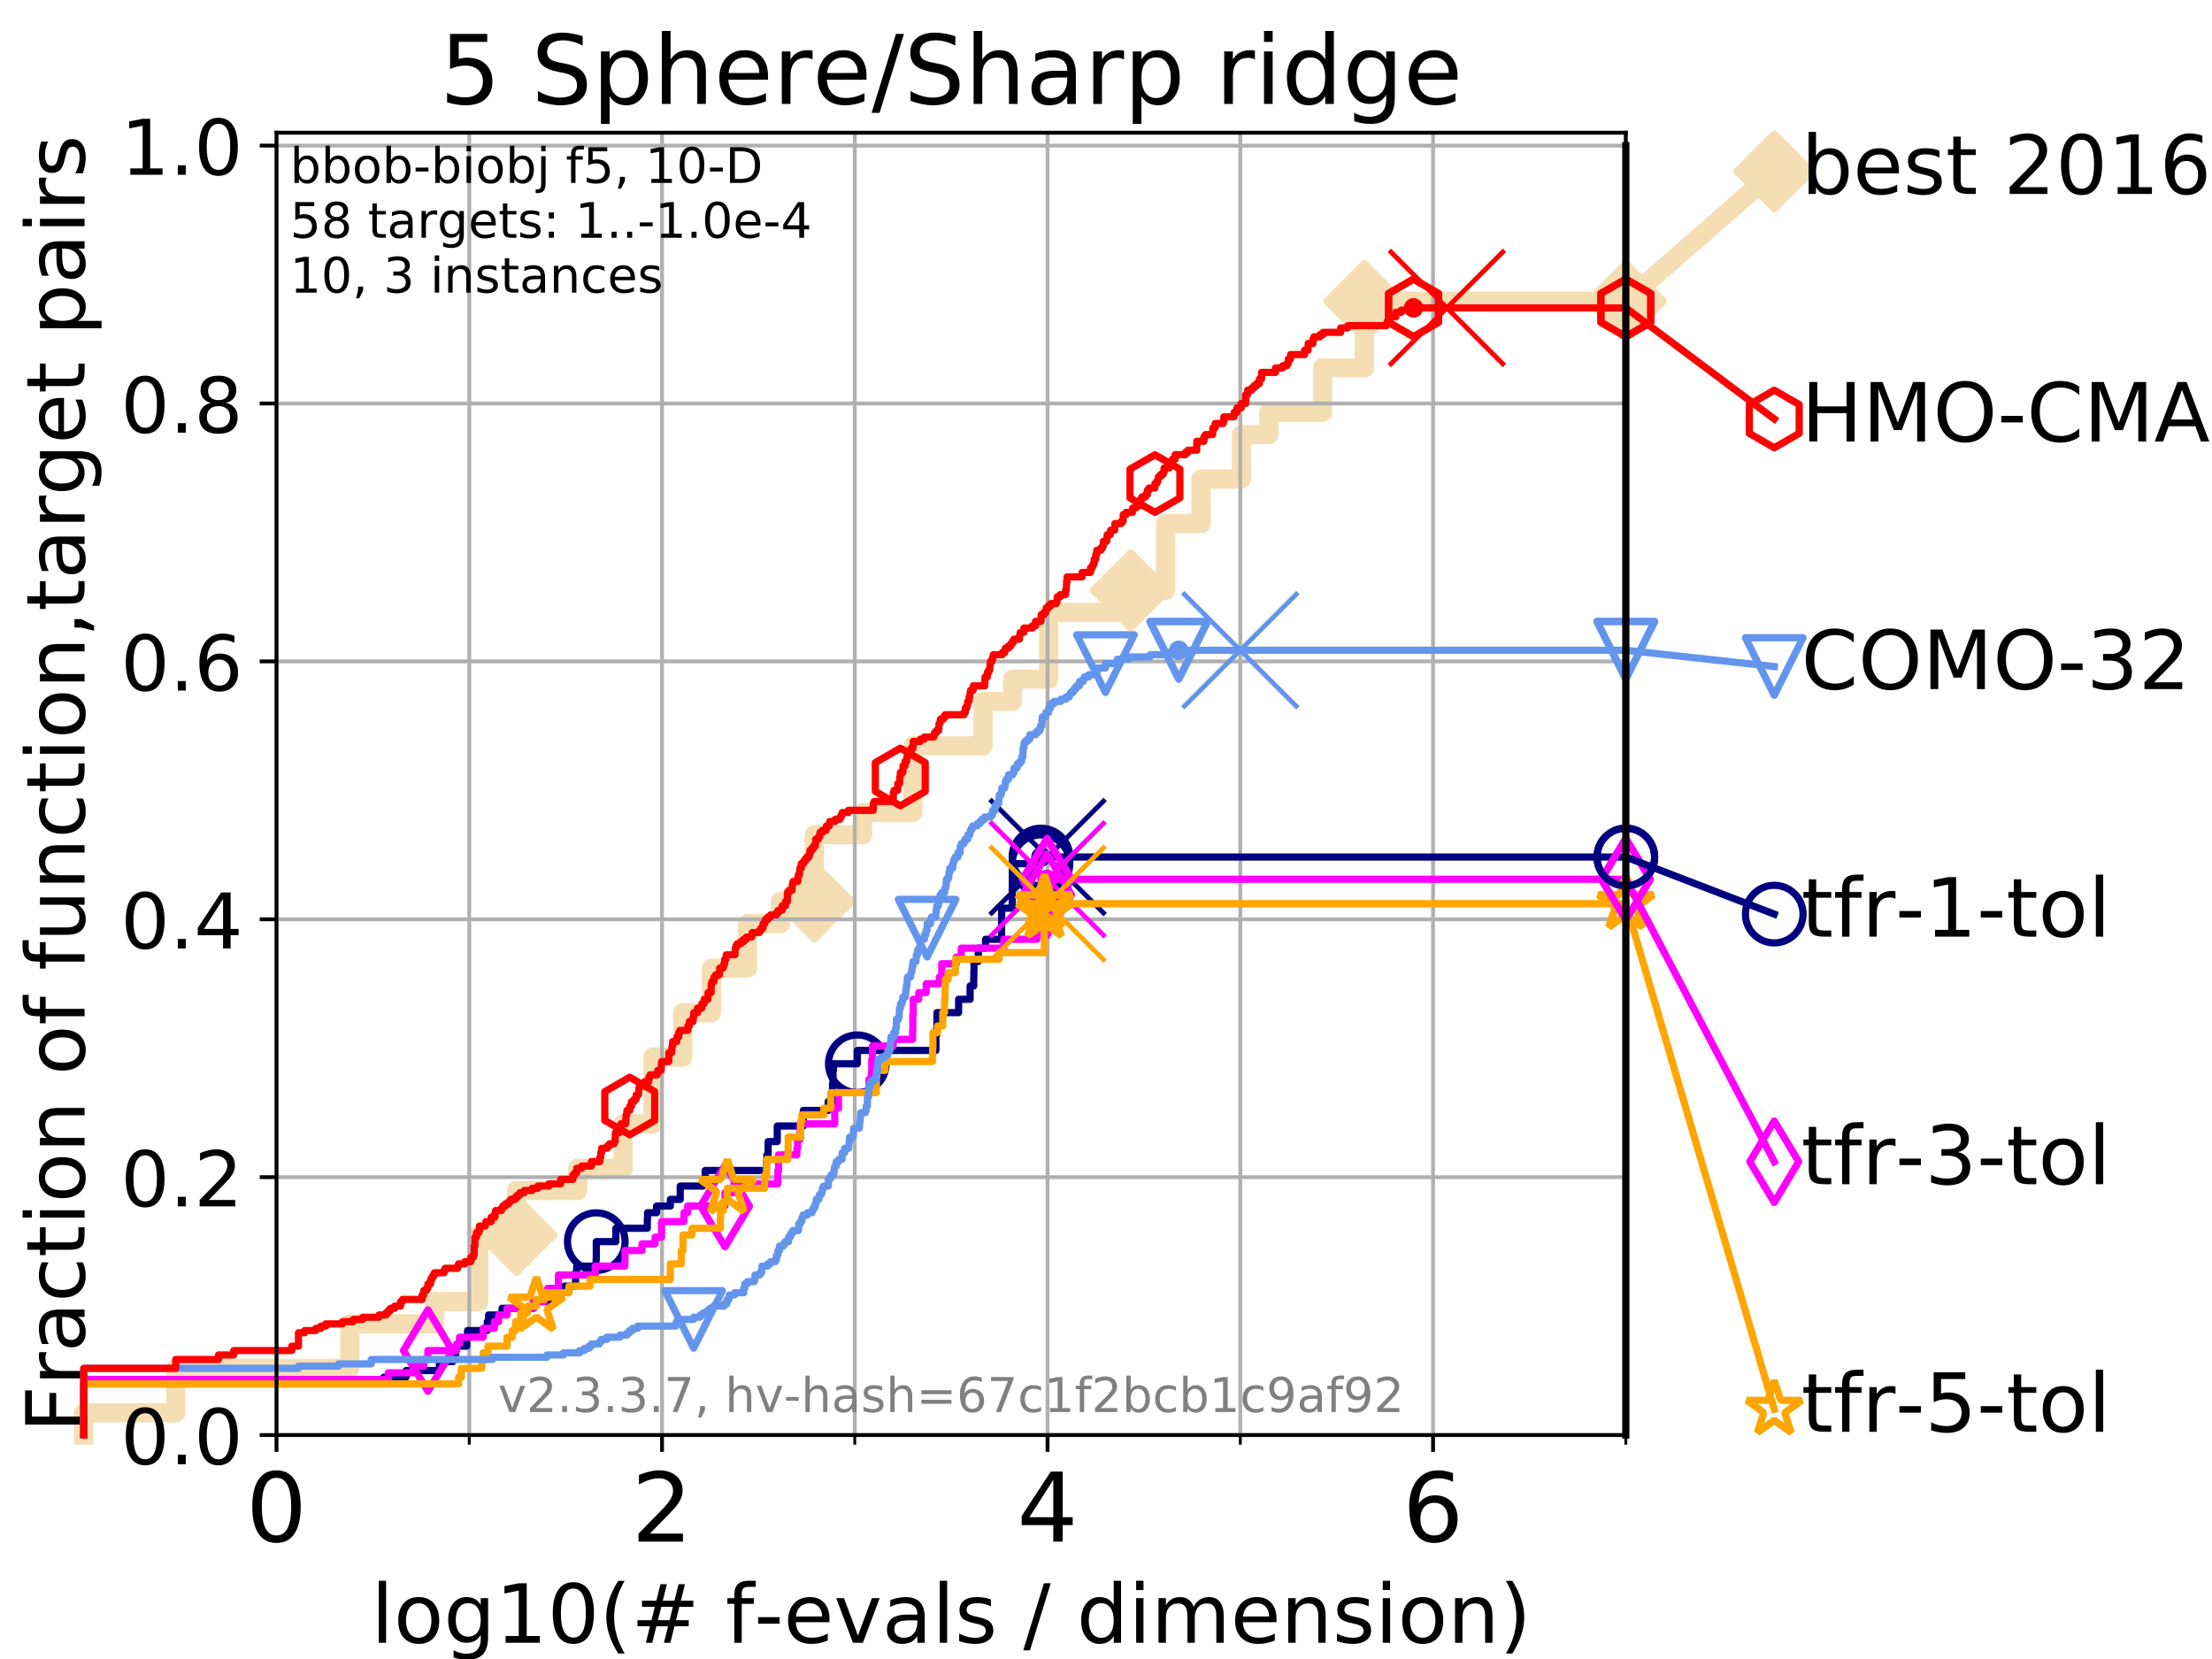 <?xml version="1.0" encoding="utf-8" standalone="no"?>
<!DOCTYPE svg PUBLIC "-//W3C//DTD SVG 1.1//EN"
  "http://www.w3.org/Graphics/SVG/1.1/DTD/svg11.dtd">
<!-- Created with matplotlib (https://matplotlib.org/) -->
<svg height="345.6pt" version="1.1" viewBox="0 0 460.8 345.6" width="460.8pt" xmlns="http://www.w3.org/2000/svg" xmlns:xlink="http://www.w3.org/1999/xlink">
 <defs>
  <style type="text/css">
*{stroke-linecap:butt;stroke-linejoin:round;}
  </style>
 </defs>
 <g id="figure_1">
  <g id="patch_1">
   <path d="M 0 345.6 
L 460.8 345.6 
L 460.8 0 
L 0 0 
z
" style="fill:#ffffff;"/>
  </g>
  <g id="axes_1">
   <g id="patch_2">
    <path d="M 57.6 298.944 
L 338.688 298.944 
L 338.688 27.648 
L 57.6 27.648 
z
" style="fill:#ffffff;"/>
   </g>
   <g id="line2d_1">
    <path d="M 17.445 298.944 
L 17.445 294.313 
L 36.604 294.313 
L 36.604 285.05 
L 72.868 285.05 
L 72.868 275.788 
L 90.509 275.788 
L 90.509 271.157 
L 99.732 271.157 
L 99.732 257.263 
L 107.614 257.263 
L 107.614 248.001 
L 120.335 248.001 
L 120.335 243.37 
L 129.826 243.37 
L 129.826 234.107 
L 136.035 234.107 
L 136.035 220.214 
L 142.243 220.214 
L 142.243 210.951 
L 148.21 210.951 
L 148.21 201.689 
L 155.723 201.689 
L 155.723 192.426 
L 162.581 192.426 
L 162.581 187.795 
L 169.645 187.795 
L 169.645 173.901 
L 179.694 173.901 
L 179.694 169.27 
L 190.162 169.27 
L 190.162 155.377 
L 204.783 155.377 
L 204.783 146.114 
L 210.927 146.114 
L 210.927 141.483 
L 218.447 141.483 
L 218.447 127.589 
L 235.55 127.589 
L 235.55 122.958 
L 242.822 122.958 
L 242.822 109.065 
L 250.189 109.065 
L 250.189 99.802 
L 258.635 99.802 
L 258.635 90.54 
L 264.327 90.54 
L 264.327 85.909 
L 275.503 85.909 
L 275.503 76.646 
L 284.223 76.646 
L 284.223 62.753 
L 338.688 62.753 
" style="fill:none;stroke:#f5deb3;stroke-linecap:square;stroke-width:4;"/>
   </g>
   <g id="line2d_2">
    <defs>
     <path d="M 0 7.778 
L 7.778 0 
L 0 -7.778 
L -7.778 0 
z
" id="ma222f58b39" style="stroke:#f5deb3;stroke-linejoin:miter;stroke-width:1.5;"/>
    </defs>
    <g>
     <use style="fill:#f5deb3;stroke:#f5deb3;stroke-linejoin:miter;stroke-width:1.5;" x="107.614" xlink:href="#ma222f58b39" y="257.263"/>
     <use style="fill:#f5deb3;stroke:#f5deb3;stroke-linejoin:miter;stroke-width:1.5;" x="169.645" xlink:href="#ma222f58b39" y="187.795"/>
     <use style="fill:#f5deb3;stroke:#f5deb3;stroke-linejoin:miter;stroke-width:1.5;" x="235.55" xlink:href="#ma222f58b39" y="122.958"/>
     <use style="fill:#f5deb3;stroke:#f5deb3;stroke-linejoin:miter;stroke-width:1.5;" x="284.223" xlink:href="#ma222f58b39" y="62.753"/>
     <use style="fill:#f5deb3;stroke:#f5deb3;stroke-linejoin:miter;stroke-width:1.5;" x="284.223" xlink:href="#ma222f58b39" y="62.753"/>
     <use style="fill:#f5deb3;stroke:#f5deb3;stroke-linejoin:miter;stroke-width:1.5;" x="338.688" xlink:href="#ma222f58b39" y="62.753"/>
    </g>
   </g>
   <g id="line2d_3">
    <path style="fill:none;stroke:#f5deb3;stroke-linecap:square;stroke-width:4;"/>
    <g/>
   </g>
   <g id="line2d_4">
    <path d="M 338.688 62.753 
L 369.608 35.706 
" style="fill:none;stroke:#f5deb3;stroke-linecap:square;stroke-width:4;"/>
    <g>
     <use style="fill:#f5deb3;stroke:#f5deb3;stroke-linejoin:miter;stroke-width:1.5;" x="338.688" xlink:href="#ma222f58b39" y="62.753"/>
     <use style="fill:#f5deb3;stroke:#f5deb3;stroke-linejoin:miter;stroke-width:1.5;" x="369.608" xlink:href="#ma222f58b39" y="35.706"/>
    </g>
   </g>
   <g id="matplotlib.axis_1">
    <g id="xtick_1">
     <g id="line2d_5">
      <path clip-path="url(#peb08c2a48a)" d="M 57.6 298.944 
L 57.6 27.648 
" style="fill:none;stroke:#b0b0b0;stroke-linecap:square;stroke-width:0.8;"/>
     </g>
     <g id="line2d_6">
      <defs>
       <path d="M 0 0 
L 0 3.5 
" id="made85d5c2f" style="stroke:#000000;stroke-width:0.8;"/>
      </defs>
      <g>
       <use style="stroke:#000000;stroke-width:0.8;" x="57.6" xlink:href="#made85d5c2f" y="298.944"/>
      </g>
     </g>
     <g id="text_1">
      <!-- 0 -->
      <defs>
       <path d="M 31.781 66.406 
Q 24.172 66.406 20.328 58.906 
Q 16.5 51.422 16.5 36.375 
Q 16.5 21.391 20.328 13.891 
Q 24.172 6.391 31.781 6.391 
Q 39.453 6.391 43.281 13.891 
Q 47.125 21.391 47.125 36.375 
Q 47.125 51.422 43.281 58.906 
Q 39.453 66.406 31.781 66.406 
z
M 31.781 74.219 
Q 44.047 74.219 50.516 64.516 
Q 56.984 54.828 56.984 36.375 
Q 56.984 17.969 50.516 8.266 
Q 44.047 -1.422 31.781 -1.422 
Q 19.531 -1.422 13.062 8.266 
Q 6.594 17.969 6.594 36.375 
Q 6.594 54.828 13.062 64.516 
Q 19.531 74.219 31.781 74.219 
z
" id="DejaVuSans-48"/>
      </defs>
      <g transform="translate(51.237 321.141)scale(0.2 -0.2)">
       <use xlink:href="#DejaVuSans-48"/>
      </g>
     </g>
    </g>
    <g id="xtick_2">
     <g id="line2d_7">
      <path clip-path="url(#peb08c2a48a)" d="M 137.911 298.944 
L 137.911 27.648 
" style="fill:none;stroke:#b0b0b0;stroke-linecap:square;stroke-width:0.8;"/>
     </g>
     <g id="line2d_8">
      <g>
       <use style="stroke:#000000;stroke-width:0.8;" x="137.911" xlink:href="#made85d5c2f" y="298.944"/>
      </g>
     </g>
     <g id="text_2">
      <!-- 2 -->
      <defs>
       <path d="M 19.188 8.297 
L 53.609 8.297 
L 53.609 0 
L 7.328 0 
L 7.328 8.297 
Q 12.938 14.109 22.625 23.891 
Q 32.328 33.688 34.812 36.531 
Q 39.547 41.844 41.422 45.531 
Q 43.312 49.219 43.312 52.781 
Q 43.312 58.594 39.234 62.25 
Q 35.156 65.922 28.609 65.922 
Q 23.969 65.922 18.812 64.312 
Q 13.672 62.703 7.812 59.422 
L 7.812 69.391 
Q 13.766 71.781 18.938 73 
Q 24.125 74.219 28.422 74.219 
Q 39.75 74.219 46.484 68.547 
Q 53.219 62.891 53.219 53.422 
Q 53.219 48.922 51.531 44.891 
Q 49.859 40.875 45.406 35.406 
Q 44.188 33.984 37.641 27.219 
Q 31.109 20.453 19.188 8.297 
z
" id="DejaVuSans-50"/>
      </defs>
      <g transform="translate(131.548 321.141)scale(0.2 -0.2)">
       <use xlink:href="#DejaVuSans-50"/>
      </g>
     </g>
    </g>
    <g id="xtick_3">
     <g id="line2d_9">
      <path clip-path="url(#peb08c2a48a)" d="M 218.222 298.944 
L 218.222 27.648 
" style="fill:none;stroke:#b0b0b0;stroke-linecap:square;stroke-width:0.8;"/>
     </g>
     <g id="line2d_10">
      <g>
       <use style="stroke:#000000;stroke-width:0.8;" x="218.222" xlink:href="#made85d5c2f" y="298.944"/>
      </g>
     </g>
     <g id="text_3">
      <!-- 4 -->
      <defs>
       <path d="M 37.797 64.312 
L 12.891 25.391 
L 37.797 25.391 
z
M 35.203 72.906 
L 47.609 72.906 
L 47.609 25.391 
L 58.016 25.391 
L 58.016 17.188 
L 47.609 17.188 
L 47.609 0 
L 37.797 0 
L 37.797 17.188 
L 4.891 17.188 
L 4.891 26.703 
z
" id="DejaVuSans-52"/>
      </defs>
      <g transform="translate(211.859 321.141)scale(0.2 -0.2)">
       <use xlink:href="#DejaVuSans-52"/>
      </g>
     </g>
    </g>
    <g id="xtick_4">
     <g id="line2d_11">
      <path clip-path="url(#peb08c2a48a)" d="M 298.533 298.944 
L 298.533 27.648 
" style="fill:none;stroke:#b0b0b0;stroke-linecap:square;stroke-width:0.8;"/>
     </g>
     <g id="line2d_12">
      <g>
       <use style="stroke:#000000;stroke-width:0.8;" x="298.533" xlink:href="#made85d5c2f" y="298.944"/>
      </g>
     </g>
     <g id="text_4">
      <!-- 6 -->
      <defs>
       <path d="M 33.016 40.375 
Q 26.375 40.375 22.484 35.828 
Q 18.609 31.297 18.609 23.391 
Q 18.609 15.531 22.484 10.953 
Q 26.375 6.391 33.016 6.391 
Q 39.656 6.391 43.531 10.953 
Q 47.406 15.531 47.406 23.391 
Q 47.406 31.297 43.531 35.828 
Q 39.656 40.375 33.016 40.375 
z
M 52.594 71.297 
L 52.594 62.312 
Q 48.875 64.062 45.094 64.984 
Q 41.312 65.922 37.594 65.922 
Q 27.828 65.922 22.672 59.328 
Q 17.531 52.734 16.797 39.406 
Q 19.672 43.656 24.016 45.922 
Q 28.375 48.188 33.594 48.188 
Q 44.578 48.188 50.953 41.516 
Q 57.328 34.859 57.328 23.391 
Q 57.328 12.156 50.688 5.359 
Q 44.047 -1.422 33.016 -1.422 
Q 20.359 -1.422 13.672 8.266 
Q 6.984 17.969 6.984 36.375 
Q 6.984 53.656 15.188 63.938 
Q 23.391 74.219 37.203 74.219 
Q 40.922 74.219 44.703 73.484 
Q 48.484 72.75 52.594 71.297 
z
" id="DejaVuSans-54"/>
      </defs>
      <g transform="translate(292.17 321.141)scale(0.2 -0.2)">
       <use xlink:href="#DejaVuSans-54"/>
      </g>
     </g>
    </g>
    <g id="xtick_5">
     <g id="line2d_13">
      <path clip-path="url(#peb08c2a48a)" d="M 97.755 298.944 
L 97.755 27.648 
" style="fill:none;stroke:#b0b0b0;stroke-linecap:square;stroke-width:0.8;"/>
     </g>
     <g id="line2d_14">
      <defs>
       <path d="M 0 0 
L 0 2 
" id="m927f5880a5" style="stroke:#000000;stroke-width:0.6;"/>
      </defs>
      <g>
       <use style="stroke:#000000;stroke-width:0.6;" x="97.755" xlink:href="#m927f5880a5" y="298.944"/>
      </g>
     </g>
    </g>
    <g id="xtick_6">
     <g id="line2d_15">
      <path clip-path="url(#peb08c2a48a)" d="M 178.066 298.944 
L 178.066 27.648 
" style="fill:none;stroke:#b0b0b0;stroke-linecap:square;stroke-width:0.8;"/>
     </g>
     <g id="line2d_16">
      <g>
       <use style="stroke:#000000;stroke-width:0.6;" x="178.066" xlink:href="#m927f5880a5" y="298.944"/>
      </g>
     </g>
    </g>
    <g id="xtick_7">
     <g id="line2d_17">
      <path clip-path="url(#peb08c2a48a)" d="M 258.377 298.944 
L 258.377 27.648 
" style="fill:none;stroke:#b0b0b0;stroke-linecap:square;stroke-width:0.8;"/>
     </g>
     <g id="line2d_18">
      <g>
       <use style="stroke:#000000;stroke-width:0.6;" x="258.377" xlink:href="#m927f5880a5" y="298.944"/>
      </g>
     </g>
    </g>
    <g id="xtick_8">
     <g id="line2d_19">
      <path clip-path="url(#peb08c2a48a)" d="M 338.688 298.944 
L 338.688 27.648 
" style="fill:none;stroke:#b0b0b0;stroke-linecap:square;stroke-width:0.8;"/>
     </g>
     <g id="line2d_20">
      <g>
       <use style="stroke:#000000;stroke-width:0.6;" x="338.688" xlink:href="#m927f5880a5" y="298.944"/>
      </g>
     </g>
    </g>
    <g id="text_5">
     <!-- log10(# f-evals / dimension) -->
     <defs>
      <path d="M 9.422 75.984 
L 18.406 75.984 
L 18.406 0 
L 9.422 0 
z
" id="DejaVuSans-108"/>
      <path d="M 30.609 48.391 
Q 23.391 48.391 19.188 42.75 
Q 14.984 37.109 14.984 27.297 
Q 14.984 17.484 19.156 11.844 
Q 23.344 6.203 30.609 6.203 
Q 37.797 6.203 41.984 11.859 
Q 46.188 17.531 46.188 27.297 
Q 46.188 37.016 41.984 42.703 
Q 37.797 48.391 30.609 48.391 
z
M 30.609 56 
Q 42.328 56 49.016 48.375 
Q 55.719 40.766 55.719 27.297 
Q 55.719 13.875 49.016 6.219 
Q 42.328 -1.422 30.609 -1.422 
Q 18.844 -1.422 12.172 6.219 
Q 5.516 13.875 5.516 27.297 
Q 5.516 40.766 12.172 48.375 
Q 18.844 56 30.609 56 
z
" id="DejaVuSans-111"/>
      <path d="M 45.406 27.984 
Q 45.406 37.75 41.375 43.109 
Q 37.359 48.484 30.078 48.484 
Q 22.859 48.484 18.828 43.109 
Q 14.797 37.75 14.797 27.984 
Q 14.797 18.266 18.828 12.891 
Q 22.859 7.516 30.078 7.516 
Q 37.359 7.516 41.375 12.891 
Q 45.406 18.266 45.406 27.984 
z
M 54.391 6.781 
Q 54.391 -7.172 48.188 -13.984 
Q 42 -20.797 29.203 -20.797 
Q 24.469 -20.797 20.266 -20.094 
Q 16.062 -19.391 12.109 -17.922 
L 12.109 -9.188 
Q 16.062 -11.328 19.922 -12.344 
Q 23.781 -13.375 27.781 -13.375 
Q 36.625 -13.375 41.016 -8.766 
Q 45.406 -4.156 45.406 5.172 
L 45.406 9.625 
Q 42.625 4.781 38.281 2.391 
Q 33.938 0 27.875 0 
Q 17.828 0 11.672 7.656 
Q 5.516 15.328 5.516 27.984 
Q 5.516 40.672 11.672 48.328 
Q 17.828 56 27.875 56 
Q 33.938 56 38.281 53.609 
Q 42.625 51.219 45.406 46.391 
L 45.406 54.688 
L 54.391 54.688 
z
" id="DejaVuSans-103"/>
      <path d="M 12.406 8.297 
L 28.516 8.297 
L 28.516 63.922 
L 10.984 60.406 
L 10.984 69.391 
L 28.422 72.906 
L 38.281 72.906 
L 38.281 8.297 
L 54.391 8.297 
L 54.391 0 
L 12.406 0 
z
" id="DejaVuSans-49"/>
      <path d="M 31 75.875 
Q 24.469 64.656 21.281 53.656 
Q 18.109 42.672 18.109 31.391 
Q 18.109 20.125 21.312 9.062 
Q 24.516 -2 31 -13.188 
L 23.188 -13.188 
Q 15.875 -1.703 12.234 9.375 
Q 8.594 20.453 8.594 31.391 
Q 8.594 42.281 12.203 53.312 
Q 15.828 64.359 23.188 75.875 
z
" id="DejaVuSans-40"/>
      <path d="M 51.125 44 
L 36.922 44 
L 32.812 27.688 
L 47.125 27.688 
z
M 43.797 71.781 
L 38.719 51.516 
L 52.984 51.516 
L 58.109 71.781 
L 65.922 71.781 
L 60.891 51.516 
L 76.125 51.516 
L 76.125 44 
L 58.984 44 
L 54.984 27.688 
L 70.516 27.688 
L 70.516 20.219 
L 53.078 20.219 
L 48 0 
L 40.188 0 
L 45.219 20.219 
L 30.906 20.219 
L 25.875 0 
L 18.016 0 
L 23.094 20.219 
L 7.719 20.219 
L 7.719 27.688 
L 24.906 27.688 
L 29 44 
L 13.281 44 
L 13.281 51.516 
L 30.906 51.516 
L 35.891 71.781 
z
" id="DejaVuSans-35"/>
      <path id="DejaVuSans-32"/>
      <path d="M 37.109 75.984 
L 37.109 68.5 
L 28.516 68.5 
Q 23.688 68.5 21.797 66.547 
Q 19.922 64.594 19.922 59.516 
L 19.922 54.688 
L 34.719 54.688 
L 34.719 47.703 
L 19.922 47.703 
L 19.922 0 
L 10.891 0 
L 10.891 47.703 
L 2.297 47.703 
L 2.297 54.688 
L 10.891 54.688 
L 10.891 58.5 
Q 10.891 67.625 15.141 71.797 
Q 19.391 75.984 28.609 75.984 
z
" id="DejaVuSans-102"/>
      <path d="M 4.891 31.391 
L 31.203 31.391 
L 31.203 23.391 
L 4.891 23.391 
z
" id="DejaVuSans-45"/>
      <path d="M 56.203 29.594 
L 56.203 25.203 
L 14.891 25.203 
Q 15.484 15.922 20.484 11.062 
Q 25.484 6.203 34.422 6.203 
Q 39.594 6.203 44.453 7.469 
Q 49.312 8.734 54.109 11.281 
L 54.109 2.781 
Q 49.266 0.734 44.188 -0.344 
Q 39.109 -1.422 33.891 -1.422 
Q 20.797 -1.422 13.156 6.188 
Q 5.516 13.812 5.516 26.812 
Q 5.516 40.234 12.766 48.109 
Q 20.016 56 32.328 56 
Q 43.359 56 49.781 48.891 
Q 56.203 41.797 56.203 29.594 
z
M 47.219 32.234 
Q 47.125 39.594 43.094 43.984 
Q 39.062 48.391 32.422 48.391 
Q 24.906 48.391 20.391 44.141 
Q 15.875 39.891 15.188 32.172 
z
" id="DejaVuSans-101"/>
      <path d="M 2.984 54.688 
L 12.5 54.688 
L 29.594 8.797 
L 46.688 54.688 
L 56.203 54.688 
L 35.688 0 
L 23.484 0 
z
" id="DejaVuSans-118"/>
      <path d="M 34.281 27.484 
Q 23.391 27.484 19.188 25 
Q 14.984 22.516 14.984 16.5 
Q 14.984 11.719 18.141 8.906 
Q 21.297 6.109 26.703 6.109 
Q 34.188 6.109 38.703 11.406 
Q 43.219 16.703 43.219 25.484 
L 43.219 27.484 
z
M 52.203 31.203 
L 52.203 0 
L 43.219 0 
L 43.219 8.297 
Q 40.141 3.328 35.547 0.953 
Q 30.953 -1.422 24.312 -1.422 
Q 15.922 -1.422 10.953 3.297 
Q 6 8.016 6 15.922 
Q 6 25.141 12.172 29.828 
Q 18.359 34.516 30.609 34.516 
L 43.219 34.516 
L 43.219 35.406 
Q 43.219 41.609 39.141 45 
Q 35.062 48.391 27.688 48.391 
Q 23 48.391 18.547 47.266 
Q 14.109 46.141 10.016 43.891 
L 10.016 52.203 
Q 14.938 54.109 19.578 55.047 
Q 24.219 56 28.609 56 
Q 40.484 56 46.344 49.844 
Q 52.203 43.703 52.203 31.203 
z
" id="DejaVuSans-97"/>
      <path d="M 44.281 53.078 
L 44.281 44.578 
Q 40.484 46.531 36.375 47.5 
Q 32.281 48.484 27.875 48.484 
Q 21.188 48.484 17.844 46.438 
Q 14.5 44.391 14.5 40.281 
Q 14.5 37.156 16.891 35.375 
Q 19.281 33.594 26.516 31.984 
L 29.594 31.297 
Q 39.156 29.25 43.188 25.516 
Q 47.219 21.781 47.219 15.094 
Q 47.219 7.469 41.188 3.016 
Q 35.156 -1.422 24.609 -1.422 
Q 20.219 -1.422 15.453 -0.562 
Q 10.688 0.297 5.422 2 
L 5.422 11.281 
Q 10.406 8.688 15.234 7.391 
Q 20.062 6.109 24.812 6.109 
Q 31.156 6.109 34.562 8.281 
Q 37.984 10.453 37.984 14.406 
Q 37.984 18.062 35.516 20.016 
Q 33.062 21.969 24.703 23.781 
L 21.578 24.516 
Q 13.234 26.266 9.516 29.906 
Q 5.812 33.547 5.812 39.891 
Q 5.812 47.609 11.281 51.797 
Q 16.75 56 26.812 56 
Q 31.781 56 36.172 55.266 
Q 40.578 54.547 44.281 53.078 
z
" id="DejaVuSans-115"/>
      <path d="M 25.391 72.906 
L 33.688 72.906 
L 8.297 -9.281 
L 0 -9.281 
z
" id="DejaVuSans-47"/>
      <path d="M 45.406 46.391 
L 45.406 75.984 
L 54.391 75.984 
L 54.391 0 
L 45.406 0 
L 45.406 8.203 
Q 42.578 3.328 38.25 0.953 
Q 33.938 -1.422 27.875 -1.422 
Q 17.969 -1.422 11.734 6.484 
Q 5.516 14.406 5.516 27.297 
Q 5.516 40.188 11.734 48.094 
Q 17.969 56 27.875 56 
Q 33.938 56 38.25 53.625 
Q 42.578 51.266 45.406 46.391 
z
M 14.797 27.297 
Q 14.797 17.391 18.875 11.75 
Q 22.953 6.109 30.078 6.109 
Q 37.203 6.109 41.297 11.75 
Q 45.406 17.391 45.406 27.297 
Q 45.406 37.203 41.297 42.844 
Q 37.203 48.484 30.078 48.484 
Q 22.953 48.484 18.875 42.844 
Q 14.797 37.203 14.797 27.297 
z
" id="DejaVuSans-100"/>
      <path d="M 9.422 54.688 
L 18.406 54.688 
L 18.406 0 
L 9.422 0 
z
M 9.422 75.984 
L 18.406 75.984 
L 18.406 64.594 
L 9.422 64.594 
z
" id="DejaVuSans-105"/>
      <path d="M 52 44.188 
Q 55.375 50.25 60.062 53.125 
Q 64.75 56 71.094 56 
Q 79.641 56 84.281 50.016 
Q 88.922 44.047 88.922 33.016 
L 88.922 0 
L 79.891 0 
L 79.891 32.719 
Q 79.891 40.578 77.094 44.375 
Q 74.312 48.188 68.609 48.188 
Q 61.625 48.188 57.562 43.547 
Q 53.516 38.922 53.516 30.906 
L 53.516 0 
L 44.484 0 
L 44.484 32.719 
Q 44.484 40.625 41.703 44.406 
Q 38.922 48.188 33.109 48.188 
Q 26.219 48.188 22.156 43.531 
Q 18.109 38.875 18.109 30.906 
L 18.109 0 
L 9.078 0 
L 9.078 54.688 
L 18.109 54.688 
L 18.109 46.188 
Q 21.188 51.219 25.484 53.609 
Q 29.781 56 35.688 56 
Q 41.656 56 45.828 52.969 
Q 50 49.953 52 44.188 
z
" id="DejaVuSans-109"/>
      <path d="M 54.891 33.016 
L 54.891 0 
L 45.906 0 
L 45.906 32.719 
Q 45.906 40.484 42.875 44.328 
Q 39.844 48.188 33.797 48.188 
Q 26.516 48.188 22.312 43.547 
Q 18.109 38.922 18.109 30.906 
L 18.109 0 
L 9.078 0 
L 9.078 54.688 
L 18.109 54.688 
L 18.109 46.188 
Q 21.344 51.125 25.703 53.562 
Q 30.078 56 35.797 56 
Q 45.219 56 50.047 50.172 
Q 54.891 44.344 54.891 33.016 
z
" id="DejaVuSans-110"/>
      <path d="M 8.016 75.875 
L 15.828 75.875 
Q 23.141 64.359 26.781 53.312 
Q 30.422 42.281 30.422 31.391 
Q 30.422 20.453 26.781 9.375 
Q 23.141 -1.703 15.828 -13.188 
L 8.016 -13.188 
Q 14.5 -2 17.703 9.062 
Q 20.906 20.125 20.906 31.391 
Q 20.906 42.672 17.703 53.656 
Q 14.5 64.656 8.016 75.875 
z
" id="DejaVuSans-41"/>
     </defs>
     <g transform="translate(77.303 342.218)scale(0.17 -0.17)">
      <use xlink:href="#DejaVuSans-108"/>
      <use x="27.783" xlink:href="#DejaVuSans-111"/>
      <use x="88.965" xlink:href="#DejaVuSans-103"/>
      <use x="152.441" xlink:href="#DejaVuSans-49"/>
      <use x="216.064" xlink:href="#DejaVuSans-48"/>
      <use x="279.688" xlink:href="#DejaVuSans-40"/>
      <use x="318.701" xlink:href="#DejaVuSans-35"/>
      <use x="402.49" xlink:href="#DejaVuSans-32"/>
      <use x="434.277" xlink:href="#DejaVuSans-102"/>
      <use x="469.404" xlink:href="#DejaVuSans-45"/>
      <use x="505.488" xlink:href="#DejaVuSans-101"/>
      <use x="567.012" xlink:href="#DejaVuSans-118"/>
      <use x="626.191" xlink:href="#DejaVuSans-97"/>
      <use x="687.471" xlink:href="#DejaVuSans-108"/>
      <use x="715.254" xlink:href="#DejaVuSans-115"/>
      <use x="767.354" xlink:href="#DejaVuSans-32"/>
      <use x="799.141" xlink:href="#DejaVuSans-47"/>
      <use x="832.832" xlink:href="#DejaVuSans-32"/>
      <use x="864.619" xlink:href="#DejaVuSans-100"/>
      <use x="928.096" xlink:href="#DejaVuSans-105"/>
      <use x="955.879" xlink:href="#DejaVuSans-109"/>
      <use x="1053.291" xlink:href="#DejaVuSans-101"/>
      <use x="1114.814" xlink:href="#DejaVuSans-110"/>
      <use x="1178.193" xlink:href="#DejaVuSans-115"/>
      <use x="1230.293" xlink:href="#DejaVuSans-105"/>
      <use x="1258.076" xlink:href="#DejaVuSans-111"/>
      <use x="1319.258" xlink:href="#DejaVuSans-110"/>
      <use x="1382.637" xlink:href="#DejaVuSans-41"/>
     </g>
    </g>
   </g>
   <g id="matplotlib.axis_2">
    <g id="ytick_1">
     <g id="line2d_21">
      <path clip-path="url(#peb08c2a48a)" d="M 57.6 298.944 
L 338.688 298.944 
" style="fill:none;stroke:#b0b0b0;stroke-linecap:square;stroke-width:0.8;"/>
     </g>
     <g id="line2d_22">
      <defs>
       <path d="M 0 0 
L -3.5 0 
" id="m2816ebd246" style="stroke:#000000;stroke-width:0.8;"/>
      </defs>
      <g>
       <use style="stroke:#000000;stroke-width:0.8;" x="57.6" xlink:href="#m2816ebd246" y="298.944"/>
      </g>
     </g>
     <g id="text_6">
      <!-- 0.0 -->
      <defs>
       <path d="M 10.688 12.406 
L 21 12.406 
L 21 0 
L 10.688 0 
z
" id="DejaVuSans-46"/>
      </defs>
      <g transform="translate(25.155 305.023)scale(0.16 -0.16)">
       <use xlink:href="#DejaVuSans-48"/>
       <use x="63.623" xlink:href="#DejaVuSans-46"/>
       <use x="95.41" xlink:href="#DejaVuSans-48"/>
      </g>
     </g>
    </g>
    <g id="ytick_2">
     <g id="line2d_23">
      <path clip-path="url(#peb08c2a48a)" d="M 57.6 245.222 
L 338.688 245.222 
" style="fill:none;stroke:#b0b0b0;stroke-linecap:square;stroke-width:0.8;"/>
     </g>
     <g id="line2d_24">
      <g>
       <use style="stroke:#000000;stroke-width:0.8;" x="57.6" xlink:href="#m2816ebd246" y="245.222"/>
      </g>
     </g>
     <g id="text_7">
      <!-- 0.2 -->
      <g transform="translate(25.155 251.301)scale(0.16 -0.16)">
       <use xlink:href="#DejaVuSans-48"/>
       <use x="63.623" xlink:href="#DejaVuSans-46"/>
       <use x="95.41" xlink:href="#DejaVuSans-50"/>
      </g>
     </g>
    </g>
    <g id="ytick_3">
     <g id="line2d_25">
      <path clip-path="url(#peb08c2a48a)" d="M 57.6 191.5 
L 338.688 191.5 
" style="fill:none;stroke:#b0b0b0;stroke-linecap:square;stroke-width:0.8;"/>
     </g>
     <g id="line2d_26">
      <g>
       <use style="stroke:#000000;stroke-width:0.8;" x="57.6" xlink:href="#m2816ebd246" y="191.5"/>
      </g>
     </g>
     <g id="text_8">
      <!-- 0.4 -->
      <g transform="translate(25.155 197.579)scale(0.16 -0.16)">
       <use xlink:href="#DejaVuSans-48"/>
       <use x="63.623" xlink:href="#DejaVuSans-46"/>
       <use x="95.41" xlink:href="#DejaVuSans-52"/>
      </g>
     </g>
    </g>
    <g id="ytick_4">
     <g id="line2d_27">
      <path clip-path="url(#peb08c2a48a)" d="M 57.6 137.778 
L 338.688 137.778 
" style="fill:none;stroke:#b0b0b0;stroke-linecap:square;stroke-width:0.8;"/>
     </g>
     <g id="line2d_28">
      <g>
       <use style="stroke:#000000;stroke-width:0.8;" x="57.6" xlink:href="#m2816ebd246" y="137.778"/>
      </g>
     </g>
     <g id="text_9">
      <!-- 0.6 -->
      <g transform="translate(25.155 143.857)scale(0.16 -0.16)">
       <use xlink:href="#DejaVuSans-48"/>
       <use x="63.623" xlink:href="#DejaVuSans-46"/>
       <use x="95.41" xlink:href="#DejaVuSans-54"/>
      </g>
     </g>
    </g>
    <g id="ytick_5">
     <g id="line2d_29">
      <path clip-path="url(#peb08c2a48a)" d="M 57.6 84.056 
L 338.688 84.056 
" style="fill:none;stroke:#b0b0b0;stroke-linecap:square;stroke-width:0.8;"/>
     </g>
     <g id="line2d_30">
      <g>
       <use style="stroke:#000000;stroke-width:0.8;" x="57.6" xlink:href="#m2816ebd246" y="84.056"/>
      </g>
     </g>
     <g id="text_10">
      <!-- 0.8 -->
      <defs>
       <path d="M 31.781 34.625 
Q 24.75 34.625 20.719 30.859 
Q 16.703 27.094 16.703 20.516 
Q 16.703 13.922 20.719 10.156 
Q 24.75 6.391 31.781 6.391 
Q 38.812 6.391 42.859 10.172 
Q 46.922 13.969 46.922 20.516 
Q 46.922 27.094 42.891 30.859 
Q 38.875 34.625 31.781 34.625 
z
M 21.922 38.812 
Q 15.578 40.375 12.031 44.719 
Q 8.5 49.078 8.5 55.328 
Q 8.5 64.062 14.719 69.141 
Q 20.953 74.219 31.781 74.219 
Q 42.672 74.219 48.875 69.141 
Q 55.078 64.062 55.078 55.328 
Q 55.078 49.078 51.531 44.719 
Q 48 40.375 41.703 38.812 
Q 48.828 37.156 52.797 32.312 
Q 56.781 27.484 56.781 20.516 
Q 56.781 9.906 50.312 4.234 
Q 43.844 -1.422 31.781 -1.422 
Q 19.734 -1.422 13.25 4.234 
Q 6.781 9.906 6.781 20.516 
Q 6.781 27.484 10.781 32.312 
Q 14.797 37.156 21.922 38.812 
z
M 18.312 54.391 
Q 18.312 48.734 21.844 45.562 
Q 25.391 42.391 31.781 42.391 
Q 38.141 42.391 41.719 45.562 
Q 45.312 48.734 45.312 54.391 
Q 45.312 60.062 41.719 63.234 
Q 38.141 66.406 31.781 66.406 
Q 25.391 66.406 21.844 63.234 
Q 18.312 60.062 18.312 54.391 
z
" id="DejaVuSans-56"/>
      </defs>
      <g transform="translate(25.155 90.135)scale(0.16 -0.16)">
       <use xlink:href="#DejaVuSans-48"/>
       <use x="63.623" xlink:href="#DejaVuSans-46"/>
       <use x="95.41" xlink:href="#DejaVuSans-56"/>
      </g>
     </g>
    </g>
    <g id="ytick_6">
     <g id="line2d_31">
      <path clip-path="url(#peb08c2a48a)" d="M 57.6 30.334 
L 338.688 30.334 
" style="fill:none;stroke:#b0b0b0;stroke-linecap:square;stroke-width:0.8;"/>
     </g>
     <g id="line2d_32">
      <g>
       <use style="stroke:#000000;stroke-width:0.8;" x="57.6" xlink:href="#m2816ebd246" y="30.334"/>
      </g>
     </g>
     <g id="text_11">
      <!-- 1.0 -->
      <g transform="translate(25.155 36.413)scale(0.16 -0.16)">
       <use xlink:href="#DejaVuSans-49"/>
       <use x="63.623" xlink:href="#DejaVuSans-46"/>
       <use x="95.41" xlink:href="#DejaVuSans-48"/>
      </g>
     </g>
    </g>
    <g id="text_12">
     <!-- Fraction of function,target pairs -->
     <defs>
      <path d="M 9.812 72.906 
L 51.703 72.906 
L 51.703 64.594 
L 19.672 64.594 
L 19.672 43.109 
L 48.578 43.109 
L 48.578 34.812 
L 19.672 34.812 
L 19.672 0 
L 9.812 0 
z
" id="DejaVuSans-70"/>
      <path d="M 41.109 46.297 
Q 39.594 47.172 37.812 47.578 
Q 36.031 48 33.891 48 
Q 26.266 48 22.188 43.047 
Q 18.109 38.094 18.109 28.812 
L 18.109 0 
L 9.078 0 
L 9.078 54.688 
L 18.109 54.688 
L 18.109 46.188 
Q 20.953 51.172 25.484 53.578 
Q 30.031 56 36.531 56 
Q 37.453 56 38.578 55.875 
Q 39.703 55.766 41.062 55.516 
z
" id="DejaVuSans-114"/>
      <path d="M 48.781 52.594 
L 48.781 44.188 
Q 44.969 46.297 41.141 47.344 
Q 37.312 48.391 33.406 48.391 
Q 24.656 48.391 19.812 42.844 
Q 14.984 37.312 14.984 27.297 
Q 14.984 17.281 19.812 11.734 
Q 24.656 6.203 33.406 6.203 
Q 37.312 6.203 41.141 7.25 
Q 44.969 8.297 48.781 10.406 
L 48.781 2.094 
Q 45.016 0.344 40.984 -0.531 
Q 36.969 -1.422 32.422 -1.422 
Q 20.062 -1.422 12.781 6.344 
Q 5.516 14.109 5.516 27.297 
Q 5.516 40.672 12.859 48.328 
Q 20.219 56 33.016 56 
Q 37.156 56 41.109 55.141 
Q 45.062 54.297 48.781 52.594 
z
" id="DejaVuSans-99"/>
      <path d="M 18.312 70.219 
L 18.312 54.688 
L 36.812 54.688 
L 36.812 47.703 
L 18.312 47.703 
L 18.312 18.016 
Q 18.312 11.328 20.141 9.422 
Q 21.969 7.516 27.594 7.516 
L 36.812 7.516 
L 36.812 0 
L 27.594 0 
Q 17.188 0 13.234 3.875 
Q 9.281 7.766 9.281 18.016 
L 9.281 47.703 
L 2.688 47.703 
L 2.688 54.688 
L 9.281 54.688 
L 9.281 70.219 
z
" id="DejaVuSans-116"/>
      <path d="M 8.5 21.578 
L 8.5 54.688 
L 17.484 54.688 
L 17.484 21.922 
Q 17.484 14.156 20.5 10.266 
Q 23.531 6.391 29.594 6.391 
Q 36.859 6.391 41.078 11.031 
Q 45.312 15.672 45.312 23.688 
L 45.312 54.688 
L 54.297 54.688 
L 54.297 0 
L 45.312 0 
L 45.312 8.406 
Q 42.047 3.422 37.719 1 
Q 33.406 -1.422 27.688 -1.422 
Q 18.266 -1.422 13.375 4.438 
Q 8.5 10.297 8.5 21.578 
z
M 31.109 56 
z
" id="DejaVuSans-117"/>
      <path d="M 11.719 12.406 
L 22.016 12.406 
L 22.016 4 
L 14.016 -11.625 
L 7.719 -11.625 
L 11.719 4 
z
" id="DejaVuSans-44"/>
      <path d="M 18.109 8.203 
L 18.109 -20.797 
L 9.078 -20.797 
L 9.078 54.688 
L 18.109 54.688 
L 18.109 46.391 
Q 20.953 51.266 25.266 53.625 
Q 29.594 56 35.594 56 
Q 45.562 56 51.781 48.094 
Q 58.016 40.188 58.016 27.297 
Q 58.016 14.406 51.781 6.484 
Q 45.562 -1.422 35.594 -1.422 
Q 29.594 -1.422 25.266 0.953 
Q 20.953 3.328 18.109 8.203 
z
M 48.688 27.297 
Q 48.688 37.203 44.609 42.844 
Q 40.531 48.484 33.406 48.484 
Q 26.266 48.484 22.188 42.844 
Q 18.109 37.203 18.109 27.297 
Q 18.109 17.391 22.188 11.75 
Q 26.266 6.109 33.406 6.109 
Q 40.531 6.109 44.609 11.75 
Q 48.688 17.391 48.688 27.297 
z
" id="DejaVuSans-112"/>
     </defs>
     <g transform="translate(17.62 298.435)rotate(-90)scale(0.17 -0.17)">
      <use xlink:href="#DejaVuSans-70"/>
      <use x="57.41" xlink:href="#DejaVuSans-114"/>
      <use x="98.523" xlink:href="#DejaVuSans-97"/>
      <use x="159.803" xlink:href="#DejaVuSans-99"/>
      <use x="214.783" xlink:href="#DejaVuSans-116"/>
      <use x="253.992" xlink:href="#DejaVuSans-105"/>
      <use x="281.775" xlink:href="#DejaVuSans-111"/>
      <use x="342.957" xlink:href="#DejaVuSans-110"/>
      <use x="406.336" xlink:href="#DejaVuSans-32"/>
      <use x="438.123" xlink:href="#DejaVuSans-111"/>
      <use x="499.305" xlink:href="#DejaVuSans-102"/>
      <use x="534.51" xlink:href="#DejaVuSans-32"/>
      <use x="566.297" xlink:href="#DejaVuSans-102"/>
      <use x="601.502" xlink:href="#DejaVuSans-117"/>
      <use x="664.881" xlink:href="#DejaVuSans-110"/>
      <use x="728.26" xlink:href="#DejaVuSans-99"/>
      <use x="783.24" xlink:href="#DejaVuSans-116"/>
      <use x="822.449" xlink:href="#DejaVuSans-105"/>
      <use x="850.232" xlink:href="#DejaVuSans-111"/>
      <use x="911.414" xlink:href="#DejaVuSans-110"/>
      <use x="974.793" xlink:href="#DejaVuSans-44"/>
      <use x="1006.58" xlink:href="#DejaVuSans-116"/>
      <use x="1045.789" xlink:href="#DejaVuSans-97"/>
      <use x="1107.068" xlink:href="#DejaVuSans-114"/>
      <use x="1148.166" xlink:href="#DejaVuSans-103"/>
      <use x="1211.643" xlink:href="#DejaVuSans-101"/>
      <use x="1273.166" xlink:href="#DejaVuSans-116"/>
      <use x="1312.375" xlink:href="#DejaVuSans-32"/>
      <use x="1344.162" xlink:href="#DejaVuSans-112"/>
      <use x="1407.639" xlink:href="#DejaVuSans-97"/>
      <use x="1468.918" xlink:href="#DejaVuSans-105"/>
      <use x="1496.701" xlink:href="#DejaVuSans-114"/>
      <use x="1537.814" xlink:href="#DejaVuSans-115"/>
     </g>
    </g>
   </g>
   <g id="line2d_33">
    <defs>
     <path d="M 0 1.5 
C 0.398 1.5 0.779 1.342 1.061 1.061 
C 1.342 0.779 1.5 0.398 1.5 0 
C 1.5 -0.398 1.342 -0.779 1.061 -1.061 
C 0.779 -1.342 0.398 -1.5 0 -1.5 
C -0.398 -1.5 -0.779 -1.342 -1.061 -1.061 
C -1.342 -0.779 -1.5 -0.398 -1.5 0 
C -1.5 0.398 -1.342 0.779 -1.061 1.061 
C -0.779 1.342 -0.398 1.5 0 1.5 
z
" id="m7084d9d30f" style="stroke:#f5deb3;"/>
    </defs>
    <g>
     <use style="fill:#f5deb3;stroke:#f5deb3;" x="284.223" xlink:href="#m7084d9d30f" y="62.753"/>
     <use style="fill:#f5deb3;stroke:#f5deb3;" x="284.223" xlink:href="#m7084d9d30f" y="62.753"/>
    </g>
   </g>
   <g id="line2d_34">
    <defs>
     <path d="M 0 1.5 
C 0.398 1.5 0.779 1.342 1.061 1.061 
C 1.342 0.779 1.5 0.398 1.5 0 
C 1.5 -0.398 1.342 -0.779 1.061 -1.061 
C 0.779 -1.342 0.398 -1.5 0 -1.5 
C -0.398 -1.5 -0.779 -1.342 -1.061 -1.061 
C -1.342 -0.779 -1.5 -0.398 -1.5 0 
C -1.5 0.398 -1.342 0.779 -1.061 1.061 
C -0.779 1.342 -0.398 1.5 0 1.5 
z
" id="m8a2c483a7a" style="stroke:#000080;"/>
    </defs>
    <g>
     <use style="fill:#000080;stroke:#000080;" x="216.85" xlink:href="#m8a2c483a7a" y="178.533"/>
     <use style="fill:#000080;stroke:#000080;" x="216.85" xlink:href="#m8a2c483a7a" y="178.533"/>
    </g>
   </g>
   <g id="line2d_35">
    <path d="M 17.445 298.944 
L 17.445 288.292 
L 79.939 288.292 
L 79.939 286.903 
L 84.588 286.903 
L 84.588 285.514 
L 91.535 285.514 
L 91.535 283.661 
L 94.295 283.661 
L 94.295 282.272 
L 94.921 282.272 
L 94.921 280.419 
L 97.224 280.419 
L 97.224 278.567 
L 97.403 278.567 
L 97.403 277.177 
L 101.507 277.177 
L 101.507 275.325 
L 101.786 275.325 
L 101.786 273.935 
L 104.592 273.935 
L 104.592 272.546 
L 111.105 272.546 
L 111.105 271.157 
L 114.284 271.157 
L 114.284 269.304 
L 117.598 269.304 
L 117.598 267.915 
L 119.899 267.915 
L 119.899 265.136 
L 120.142 265.136 
L 120.142 263.747 
L 124.178 263.747 
L 124.178 262.357 
L 124.216 262.357 
L 124.216 258.653 
L 128.291 258.653 
L 128.291 255.874 
L 134.849 255.874 
L 134.849 254.021 
L 134.891 254.021 
L 134.891 252.632 
L 136.776 252.632 
L 136.776 251.243 
L 139.652 251.243 
L 139.652 249.853 
L 141.704 249.853 
L 141.704 247.075 
L 146.453 247.075 
L 146.453 245.685 
L 146.906 245.685 
L 146.906 243.833 
L 159.663 243.833 
L 159.663 241.98 
L 159.743 241.98 
L 159.743 240.591 
L 160.015 240.591 
L 160.015 237.812 
L 161.912 237.812 
L 161.912 234.57 
L 167.34 234.57 
L 167.34 231.328 
L 172.528 231.328 
L 172.528 229.476 
L 173.429 229.476 
L 173.429 225.771 
L 173.529 225.771 
L 173.529 222.992 
L 173.623 222.992 
L 173.623 221.603 
L 178.597 221.603 
L 178.597 218.824 
L 194.97 218.824 
L 194.97 215.582 
L 195.126 215.582 
L 195.126 214.193 
L 195.181 214.193 
L 195.181 210.951 
L 199.694 210.951 
L 199.694 208.172 
L 202.093 208.172 
L 202.093 205.394 
L 202.847 205.394 
L 202.847 203.541 
L 202.87 203.541 
L 202.87 202.152 
L 202.904 202.152 
L 202.904 200.299 
L 203.793 200.299 
L 203.793 197.521 
L 205.304 197.521 
L 205.304 195.668 
L 208.652 195.668 
L 208.652 191.963 
L 208.66 191.963 
L 208.66 190.574 
L 208.666 190.574 
L 208.666 189.184 
L 210.861 189.184 
L 210.861 187.795 
L 210.875 187.795 
L 210.875 184.553 
L 210.88 184.553 
L 210.88 183.164 
L 210.887 183.164 
L 210.887 181.311 
L 211.238 181.311 
L 211.238 179.922 
L 216.85 179.922 
L 216.85 178.533 
L 338.688 178.533 
" style="fill:none;stroke:#000080;stroke-linecap:square;stroke-width:1.5;"/>
   </g>
   <g id="line2d_36">
    <defs>
     <path d="M 0 6 
C 1.591 6 3.117 5.368 4.243 4.243 
C 5.368 3.117 6 1.591 6 0 
C 6 -1.591 5.368 -3.117 4.243 -4.243 
C 3.117 -5.368 1.591 -6 0 -6 
C -1.591 -6 -3.117 -5.368 -4.243 -4.243 
C -5.368 -3.117 -6 -1.591 -6 0 
C -6 1.591 -5.368 3.117 -4.243 4.243 
C -3.117 5.368 -1.591 6 0 6 
z
" id="m5c0da27b0a" style="stroke:#000080;stroke-width:1.5;"/>
    </defs>
    <g>
     <use style="fill-opacity:0;stroke:#000080;stroke-width:1.5;" x="124.216" xlink:href="#m5c0da27b0a" y="258.653"/>
     <use style="fill-opacity:0;stroke:#000080;stroke-width:1.5;" x="178.597" xlink:href="#m5c0da27b0a" y="221.603"/>
     <use style="fill-opacity:0;stroke:#000080;stroke-width:1.5;" x="216.85" xlink:href="#m5c0da27b0a" y="179.922"/>
     <use style="fill-opacity:0;stroke:#000080;stroke-width:1.5;" x="216.85" xlink:href="#m5c0da27b0a" y="178.533"/>
     <use style="fill-opacity:0;stroke:#000080;stroke-width:1.5;" x="338.688" xlink:href="#m5c0da27b0a" y="178.533"/>
    </g>
   </g>
   <g id="line2d_37">
    <path style="fill:none;stroke:#000080;stroke-linecap:square;stroke-width:1.5;"/>
    <g/>
   </g>
   <g id="line2d_38">
    <path clip-path="url(#peb08c2a48a)" d="M 218.222 178.533 
" style="fill:none;stroke:#000080;stroke-linecap:square;stroke-width:1.5;"/>
    <defs>
     <path d="M -12 12 
L 12 -12 
M -12 -12 
L 12 12 
" id="mc2db6a3505" style="stroke:#000080;"/>
    </defs>
    <g clip-path="url(#peb08c2a48a)">
     <use style="fill:#000080;stroke:#000080;" x="218.222" xlink:href="#mc2db6a3505" y="178.533"/>
    </g>
   </g>
   <g id="line2d_39">
    <defs>
     <path d="M 0 1.5 
C 0.398 1.5 0.779 1.342 1.061 1.061 
C 1.342 0.779 1.5 0.398 1.5 0 
C 1.5 -0.398 1.342 -0.779 1.061 -1.061 
C 0.779 -1.342 0.398 -1.5 0 -1.5 
C -0.398 -1.5 -0.779 -1.342 -1.061 -1.061 
C -1.342 -0.779 -1.5 -0.398 -1.5 0 
C -1.5 0.398 -1.342 0.779 -1.061 1.061 
C -0.779 1.342 -0.398 1.5 0 1.5 
z
" id="mfecdb3705d" style="stroke:#ff00ff;"/>
    </defs>
    <g>
     <use style="fill:#ff00ff;stroke:#ff00ff;" x="218.119" xlink:href="#mfecdb3705d" y="183.164"/>
     <use style="fill:#ff00ff;stroke:#ff00ff;" x="218.119" xlink:href="#mfecdb3705d" y="183.164"/>
    </g>
   </g>
   <g id="line2d_40">
    <path d="M 17.445 298.944 
L 17.445 287.366 
L 80.881 287.366 
L 80.881 285.977 
L 86.013 285.977 
L 86.013 284.587 
L 88.256 284.587 
L 88.256 283.198 
L 89.135 283.198 
L 89.135 281.345 
L 95.125 281.345 
L 95.125 279.956 
L 95.723 279.956 
L 95.723 278.567 
L 100.642 278.567 
L 100.642 276.714 
L 102.989 276.714 
L 102.989 275.325 
L 103.871 275.325 
L 103.871 273.935 
L 105.622 273.935 
L 105.622 272.546 
L 111.186 272.546 
L 111.186 271.157 
L 113.454 271.157 
L 113.454 269.767 
L 114.08 269.767 
L 114.08 268.378 
L 116.323 268.378 
L 116.323 265.599 
L 123.985 265.599 
L 123.985 263.747 
L 130.182 263.747 
L 130.182 260.505 
L 133.734 260.505 
L 133.734 259.116 
L 136.457 259.116 
L 136.457 257.726 
L 137.806 257.726 
L 137.806 254.484 
L 142.473 254.484 
L 142.473 252.632 
L 143.248 252.632 
L 143.248 251.243 
L 151.023 251.243 
L 151.023 248.464 
L 152.885 248.464 
L 152.885 246.611 
L 162.021 246.611 
L 162.021 245.222 
L 162.043 245.222 
L 162.043 243.833 
L 162.187 243.833 
L 162.187 240.591 
L 166.003 240.591 
L 166.003 239.201 
L 166.145 239.201 
L 166.145 237.349 
L 166.676 237.349 
L 166.676 234.107 
L 173.887 234.107 
L 173.887 230.865 
L 174.669 230.865 
L 174.669 227.623 
L 181.025 227.623 
L 181.025 224.845 
L 181.527 224.845 
L 181.527 223.455 
L 181.605 223.455 
L 181.605 220.677 
L 181.744 220.677 
L 181.744 217.898 
L 186.063 217.898 
L 186.063 216.509 
L 190.112 216.509 
L 190.112 214.656 
L 190.154 214.656 
L 190.154 211.414 
L 190.228 211.414 
L 190.228 208.172 
L 191.384 208.172 
L 191.384 206.783 
L 192.945 206.783 
L 192.945 204.931 
L 195.684 204.931 
L 195.684 203.541 
L 196.178 203.541 
L 196.178 200.762 
L 199.218 200.762 
L 199.218 199.373 
L 200.247 199.373 
L 200.247 197.521 
L 209.116 197.521 
L 209.116 195.668 
L 216.004 195.668 
L 216.004 194.279 
L 216.008 194.279 
L 216.008 190.574 
L 216.025 190.574 
L 216.025 189.184 
L 216.418 189.184 
L 216.418 187.795 
L 218.113 187.795 
L 218.113 186.406 
L 218.119 186.406 
L 218.119 183.164 
L 338.688 183.164 
" style="fill:none;stroke:#ff00ff;stroke-linecap:square;stroke-width:1.5;"/>
   </g>
   <g id="line2d_41">
    <defs>
     <path d="M 0 8.485 
L 5.091 0 
L 0 -8.485 
L -5.091 0 
z
" id="mab158c4694" style="stroke:#ff00ff;stroke-linejoin:miter;stroke-width:1.5;"/>
    </defs>
    <g>
     <use style="fill-opacity:0;stroke:#ff00ff;stroke-linejoin:miter;stroke-width:1.5;" x="89.135" xlink:href="#mab158c4694" y="281.345"/>
     <use style="fill-opacity:0;stroke:#ff00ff;stroke-linejoin:miter;stroke-width:1.5;" x="151.023" xlink:href="#mab158c4694" y="251.243"/>
     <use style="fill-opacity:0;stroke:#ff00ff;stroke-linejoin:miter;stroke-width:1.5;" x="218.119" xlink:href="#mab158c4694" y="186.406"/>
     <use style="fill-opacity:0;stroke:#ff00ff;stroke-linejoin:miter;stroke-width:1.5;" x="218.119" xlink:href="#mab158c4694" y="183.164"/>
     <use style="fill-opacity:0;stroke:#ff00ff;stroke-linejoin:miter;stroke-width:1.5;" x="218.119" xlink:href="#mab158c4694" y="183.164"/>
     <use style="fill-opacity:0;stroke:#ff00ff;stroke-linejoin:miter;stroke-width:1.5;" x="338.688" xlink:href="#mab158c4694" y="183.164"/>
    </g>
   </g>
   <g id="line2d_42">
    <path style="fill:none;stroke:#ff00ff;stroke-linecap:square;stroke-width:1.5;"/>
    <g/>
   </g>
   <g id="line2d_43">
    <path clip-path="url(#peb08c2a48a)" d="M 218.223 183.164 
" style="fill:none;stroke:#ff00ff;stroke-linecap:square;stroke-width:1.5;"/>
    <defs>
     <path d="M -12 12 
L 12 -12 
M -12 -12 
L 12 12 
" id="meb5b5025a5" style="stroke:#ff00ff;"/>
    </defs>
    <g clip-path="url(#peb08c2a48a)">
     <use style="fill:#ff00ff;stroke:#ff00ff;" x="218.223" xlink:href="#meb5b5025a5" y="183.164"/>
    </g>
   </g>
   <g id="line2d_44">
    <defs>
     <path d="M 0 1.5 
C 0.398 1.5 0.779 1.342 1.061 1.061 
C 1.342 0.779 1.5 0.398 1.5 0 
C 1.5 -0.398 1.342 -0.779 1.061 -1.061 
C 0.779 -1.342 0.398 -1.5 0 -1.5 
C -0.398 -1.5 -0.779 -1.342 -1.061 -1.061 
C -1.342 -0.779 -1.5 -0.398 -1.5 0 
C -1.5 0.398 -1.342 0.779 -1.061 1.061 
C -0.779 1.342 -0.398 1.5 0 1.5 
z
" id="m6bdbc218c5" style="stroke:#ffa500;"/>
    </defs>
    <g>
     <use style="fill:#ffa500;stroke:#ffa500;" x="217.587" xlink:href="#m6bdbc218c5" y="188.258"/>
     <use style="fill:#ffa500;stroke:#ffa500;" x="217.587" xlink:href="#m6bdbc218c5" y="188.258"/>
    </g>
   </g>
   <g id="line2d_45">
    <path d="M 17.445 298.944 
L 17.445 288.292 
L 95.526 288.292 
L 95.526 286.903 
L 96.111 286.903 
L 96.111 285.05 
L 100.344 285.05 
L 100.344 283.661 
L 100.642 283.661 
L 100.642 281.809 
L 101.647 281.809 
L 101.647 280.419 
L 105.622 280.419 
L 105.622 278.567 
L 106.699 278.567 
L 106.699 277.177 
L 107.415 277.177 
L 107.415 275.325 
L 108.484 275.325 
L 108.484 273.472 
L 109.93 273.472 
L 109.93 272.083 
L 111.742 272.083 
L 111.742 270.694 
L 113.383 270.694 
L 113.383 269.304 
L 118.524 269.304 
L 118.524 267.915 
L 122.906 267.915 
L 122.906 266.526 
L 139.636 266.526 
L 139.636 263.284 
L 141.914 263.284 
L 141.914 260.505 
L 142.284 260.505 
L 142.284 257.263 
L 144.148 257.263 
L 144.148 255.874 
L 150.06 255.874 
L 150.06 254.021 
L 150.112 254.021 
L 150.112 252.169 
L 150.691 252.169 
L 150.691 250.316 
L 151.51 250.316 
L 151.51 247.538 
L 159.253 247.538 
L 159.253 246.148 
L 159.334 246.148 
L 159.334 244.759 
L 159.688 244.759 
L 159.688 241.517 
L 164.156 241.517 
L 164.156 240.128 
L 164.183 240.128 
L 164.183 236.886 
L 166.799 236.886 
L 166.799 233.644 
L 167.034 233.644 
L 167.034 232.255 
L 171.605 232.255 
L 171.605 230.865 
L 173.045 230.865 
L 173.045 227.623 
L 182.557 227.623 
L 182.557 224.382 
L 182.665 224.382 
L 182.665 222.992 
L 184.388 222.992 
L 184.388 221.14 
L 194.241 221.14 
L 194.241 219.75 
L 194.282 219.75 
L 194.282 218.361 
L 194.342 218.361 
L 194.342 215.119 
L 195.302 215.119 
L 195.302 213.73 
L 196.389 213.73 
L 196.389 210.951 
L 196.763 210.951 
L 196.763 208.172 
L 196.866 208.172 
L 196.866 205.394 
L 196.926 205.394 
L 196.926 204.004 
L 197.523 204.004 
L 197.523 202.615 
L 199.027 202.615 
L 199.027 199.836 
L 208.103 199.836 
L 208.103 198.447 
L 217.542 198.447 
L 217.542 196.594 
L 217.55 196.594 
L 217.55 193.353 
L 217.569 193.353 
L 217.569 190.111 
L 217.587 190.111 
L 217.587 188.258 
L 338.688 188.258 
" style="fill:none;stroke:#ffa500;stroke-linecap:square;stroke-width:1.5;"/>
   </g>
   <g id="line2d_46">
    <defs>
     <path d="M 0 -6 
L -1.347 -1.854 
L -5.706 -1.854 
L -2.18 0.708 
L -3.527 4.854 
L -0 2.292 
L 3.527 4.854 
L 2.18 0.708 
L 5.706 -1.854 
L 1.347 -1.854 
z
" id="m470c93c6e2" style="stroke:#ffa500;stroke-linejoin:bevel;stroke-width:1.5;"/>
    </defs>
    <g>
     <use style="fill-opacity:0;stroke:#ffa500;stroke-linejoin:bevel;stroke-width:1.5;" x="111.742" xlink:href="#m470c93c6e2" y="272.083"/>
     <use style="fill-opacity:0;stroke:#ffa500;stroke-linejoin:bevel;stroke-width:1.5;" x="151.51" xlink:href="#m470c93c6e2" y="247.538"/>
     <use style="fill-opacity:0;stroke:#ffa500;stroke-linejoin:bevel;stroke-width:1.5;" x="217.587" xlink:href="#m470c93c6e2" y="190.111"/>
     <use style="fill-opacity:0;stroke:#ffa500;stroke-linejoin:bevel;stroke-width:1.5;" x="217.587" xlink:href="#m470c93c6e2" y="188.258"/>
     <use style="fill-opacity:0;stroke:#ffa500;stroke-linejoin:bevel;stroke-width:1.5;" x="217.587" xlink:href="#m470c93c6e2" y="188.258"/>
     <use style="fill-opacity:0;stroke:#ffa500;stroke-linejoin:bevel;stroke-width:1.5;" x="338.688" xlink:href="#m470c93c6e2" y="188.258"/>
    </g>
   </g>
   <g id="line2d_47">
    <path style="fill:none;stroke:#ffa500;stroke-linecap:square;stroke-width:1.5;"/>
    <g/>
   </g>
   <g id="line2d_48">
    <path clip-path="url(#peb08c2a48a)" d="M 218.223 188.258 
" style="fill:none;stroke:#ffa500;stroke-linecap:square;stroke-width:1.5;"/>
    <defs>
     <path d="M -12 12 
L 12 -12 
M -12 -12 
L 12 12 
" id="m3a3d854f8c" style="stroke:#ffa500;"/>
    </defs>
    <g clip-path="url(#peb08c2a48a)">
     <use style="fill:#ffa500;stroke:#ffa500;" x="218.223" xlink:href="#m3a3d854f8c" y="188.258"/>
    </g>
   </g>
   <g id="line2d_49">
    <defs>
     <path d="M 0 1.5 
C 0.398 1.5 0.779 1.342 1.061 1.061 
C 1.342 0.779 1.5 0.398 1.5 0 
C 1.5 -0.398 1.342 -0.779 1.061 -1.061 
C 0.779 -1.342 0.398 -1.5 0 -1.5 
C -0.398 -1.5 -0.779 -1.342 -1.061 -1.061 
C -1.342 -0.779 -1.5 -0.398 -1.5 0 
C -1.5 0.398 -1.342 0.779 -1.061 1.061 
C -0.779 1.342 -0.398 1.5 0 1.5 
z
" id="ma0e8830b40" style="stroke:#6495ed;"/>
    </defs>
    <g>
     <use style="fill:#6495ed;stroke:#6495ed;" x="245.563" xlink:href="#ma0e8830b40" y="135.462"/>
     <use style="fill:#6495ed;stroke:#6495ed;" x="245.563" xlink:href="#ma0e8830b40" y="135.462"/>
    </g>
   </g>
   <g id="line2d_50">
    <path d="M 17.445 298.944 
L 17.445 285.05 
L 62.175 285.05 
L 62.175 284.587 
L 70.539 284.587 
L 70.539 284.124 
L 77.331 284.124 
L 77.331 283.198 
L 102.597 283.198 
L 102.597 282.735 
L 113.943 282.735 
L 113.943 282.272 
L 117.373 282.272 
L 117.373 281.809 
L 120.759 281.809 
L 120.759 281.345 
L 121.756 281.345 
L 121.756 280.882 
L 122.699 280.882 
L 122.699 280.419 
L 123.233 280.419 
L 123.233 279.956 
L 124.855 279.956 
L 124.855 279.493 
L 125.256 279.493 
L 125.256 279.03 
L 126.406 279.03 
L 126.406 278.567 
L 129.147 278.567 
L 129.147 278.104 
L 130.665 278.104 
L 130.665 277.64 
L 131.134 277.64 
L 131.134 277.177 
L 131.79 277.177 
L 131.79 276.714 
L 132.847 276.714 
L 132.847 276.251 
L 140.753 276.251 
L 140.753 275.788 
L 140.915 275.788 
L 140.915 275.325 
L 142.161 275.325 
L 142.161 274.862 
L 144.499 274.862 
L 144.499 274.399 
L 145.811 274.399 
L 145.811 273.935 
L 146.527 273.935 
L 146.527 273.472 
L 147.328 273.472 
L 147.328 273.009 
L 147.878 273.009 
L 147.878 272.546 
L 148.62 272.546 
L 148.62 272.083 
L 150.858 272.083 
L 150.858 271.62 
L 151.397 271.62 
L 151.486 270.694 
L 151.882 270.694 
L 151.921 269.767 
L 153.025 269.767 
L 153.025 269.304 
L 154.913 269.304 
L 154.913 268.378 
L 155.129 268.378 
L 155.129 267.452 
L 155.691 267.452 
L 155.691 266.989 
L 157.151 266.989 
L 157.151 266.526 
L 157.278 266.526 
L 157.278 265.599 
L 158.288 265.599 
L 158.288 265.136 
L 158.674 265.136 
L 158.732 263.747 
L 159.912 263.747 
L 159.912 263.284 
L 160.5 263.284 
L 160.5 262.821 
L 161.52 262.821 
L 161.52 262.357 
L 161.766 262.357 
L 161.766 261.431 
L 162.056 261.431 
L 162.056 260.505 
L 162.389 260.505 
L 162.389 259.579 
L 163.201 259.579 
L 163.201 259.116 
L 163.53 259.116 
L 163.53 258.653 
L 164.264 258.653 
L 164.264 257.726 
L 164.6 257.726 
L 164.6 257.263 
L 164.836 257.263 
L 164.836 256.8 
L 165.172 256.8 
L 165.172 256.337 
L 166.337 256.337 
L 166.412 254.948 
L 166.709 254.948 
L 166.709 254.484 
L 167.001 254.484 
L 167.109 253.558 
L 167.288 253.558 
L 167.288 253.095 
L 168.19 253.095 
L 168.19 252.632 
L 169.175 252.632 
L 169.175 252.169 
L 169.366 252.169 
L 169.366 251.706 
L 169.679 251.706 
L 169.679 251.243 
L 169.833 251.243 
L 169.833 250.779 
L 170.017 250.779 
L 170.017 249.853 
L 170.615 249.853 
L 170.645 248.927 
L 171.051 248.927 
L 171.051 248.464 
L 171.251 248.464 
L 171.31 247.538 
L 171.572 247.538 
L 171.572 247.075 
L 172.549 247.075 
L 172.559 245.685 
L 172.898 245.685 
L 172.898 245.222 
L 173.131 245.222 
L 173.131 244.759 
L 173.632 244.759 
L 173.632 244.296 
L 173.769 244.296 
L 173.769 243.37 
L 173.905 243.37 
L 173.905 242.906 
L 174.216 242.906 
L 174.216 241.98 
L 174.714 241.98 
L 174.714 241.517 
L 175.418 241.517 
L 175.44 240.128 
L 175.967 240.128 
L 175.967 239.201 
L 176.791 239.201 
L 176.894 237.812 
L 176.985 237.812 
L 176.985 236.886 
L 177.728 236.886 
L 177.835 235.033 
L 179.035 235.033 
L 179.069 233.644 
L 179.183 233.644 
L 179.287 231.792 
L 180.255 231.792 
L 180.255 231.328 
L 180.461 231.328 
L 180.461 230.402 
L 180.688 230.402 
L 180.697 228.55 
L 180.928 228.55 
L 180.968 226.697 
L 181.135 226.697 
L 181.135 225.771 
L 181.344 225.771 
L 181.344 225.308 
L 181.974 225.308 
L 181.974 224.845 
L 182.481 224.845 
L 182.564 223.455 
L 182.77 223.455 
L 182.846 221.603 
L 182.934 221.603 
L 182.934 220.677 
L 183.598 220.677 
L 183.598 220.214 
L 184.514 220.214 
L 184.514 219.75 
L 184.975 219.75 
L 184.975 218.824 
L 185.408 218.824 
L 185.513 216.972 
L 185.589 216.972 
L 185.589 216.045 
L 186.175 216.045 
L 186.175 215.119 
L 186.571 215.119 
L 186.571 214.193 
L 186.718 214.193 
L 186.731 212.34 
L 187.179 212.34 
L 187.179 211.877 
L 187.319 211.877 
L 187.375 210.025 
L 187.589 210.025 
L 187.589 209.099 
L 187.899 209.099 
L 187.899 208.635 
L 188.067 208.635 
L 188.067 207.709 
L 188.609 207.709 
L 188.693 206.32 
L 188.79 206.32 
L 188.79 205.394 
L 188.935 205.394 
L 189.029 203.541 
L 189.666 203.541 
L 189.774 202.615 
L 189.899 202.615 
L 189.899 202.152 
L 190.012 202.152 
L 190.036 201.226 
L 190.187 201.226 
L 190.187 200.299 
L 190.821 200.299 
L 190.896 198.91 
L 191.134 198.91 
L 191.134 197.984 
L 191.384 197.984 
L 191.384 197.521 
L 191.611 197.521 
L 191.711 196.131 
L 191.731 196.131 
L 191.731 195.668 
L 192.574 195.668 
L 192.574 194.742 
L 192.885 194.742 
L 192.912 193.816 
L 193.11 193.816 
L 193.135 192.426 
L 193.837 192.426 
L 193.86 191.5 
L 194.048 191.5 
L 194.048 191.037 
L 194.919 191.037 
L 195.02 189.648 
L 195.055 189.648 
L 195.158 188.721 
L 195.496 188.721 
L 195.577 187.332 
L 195.687 187.332 
L 195.687 186.869 
L 195.839 186.869 
L 195.839 186.406 
L 196.168 186.406 
L 196.168 185.943 
L 196.777 185.943 
L 196.825 185.016 
L 197.046 185.016 
L 197.156 183.164 
L 197.5 183.164 
L 197.5 182.701 
L 197.655 182.701 
L 197.655 181.775 
L 197.847 181.775 
L 197.847 180.848 
L 198.458 180.848 
L 198.458 179.922 
L 198.612 179.922 
L 198.612 179.459 
L 198.756 179.459 
L 198.756 178.996 
L 198.983 178.996 
L 198.983 178.533 
L 199.561 178.533 
L 199.579 177.606 
L 199.987 177.606 
L 200.061 176.217 
L 200.251 176.217 
L 200.251 175.754 
L 200.809 175.754 
L 200.809 175.291 
L 201.005 175.291 
L 201.005 174.828 
L 201.602 174.828 
L 201.604 173.901 
L 202.042 173.901 
L 202.14 172.975 
L 202.37 172.975 
L 202.37 172.512 
L 202.641 172.512 
L 202.641 172.049 
L 203.566 172.049 
L 203.566 171.586 
L 204.119 171.586 
L 204.119 171.123 
L 204.544 171.123 
L 204.544 170.66 
L 205.121 170.66 
L 205.121 170.196 
L 206.404 170.196 
L 206.404 169.733 
L 206.784 169.733 
L 206.784 168.807 
L 207.274 168.807 
L 207.274 167.881 
L 207.593 167.881 
L 207.593 167.418 
L 208.041 167.418 
L 208.122 166.028 
L 208.162 166.028 
L 208.162 165.565 
L 208.546 165.565 
L 208.546 165.102 
L 208.678 165.102 
L 208.678 164.176 
L 209.268 164.176 
L 209.268 163.713 
L 209.416 163.713 
L 209.434 162.787 
L 209.656 162.787 
L 209.656 162.323 
L 210.099 162.323 
L 210.099 161.397 
L 210.979 161.397 
L 210.979 160.934 
L 211.236 160.934 
L 211.236 160.008 
L 211.871 160.008 
L 211.951 159.082 
L 212.468 159.082 
L 212.468 158.618 
L 212.83 158.618 
L 212.83 157.692 
L 213.072 157.692 
L 213.139 155.84 
L 213.31 155.84 
L 213.31 154.914 
L 213.489 154.914 
L 213.489 154.45 
L 214.025 154.45 
L 214.025 153.987 
L 214.52 153.987 
L 214.52 153.061 
L 215.732 153.061 
L 215.732 152.598 
L 216.215 152.598 
L 216.215 152.135 
L 216.693 152.135 
L 216.763 151.209 
L 217.029 151.209 
L 217.1 149.356 
L 217.741 149.356 
L 217.741 148.893 
L 217.878 148.893 
L 217.878 148.43 
L 218.415 148.43 
L 218.451 147.504 
L 218.857 147.504 
L 218.857 146.577 
L 219.6 146.577 
L 219.6 146.114 
L 221.025 146.114 
L 221.025 145.651 
L 222.081 145.651 
L 222.081 145.188 
L 222.749 145.188 
L 222.749 144.725 
L 222.996 144.725 
L 222.996 144.262 
L 223.502 144.262 
L 223.502 143.799 
L 223.856 143.799 
L 223.856 143.336 
L 224.258 143.336 
L 224.258 142.872 
L 224.887 142.872 
L 224.887 141.946 
L 225.655 141.946 
L 225.655 141.483 
L 225.899 141.483 
L 225.899 141.02 
L 226.787 141.02 
L 226.787 140.557 
L 228.006 140.557 
L 228.006 140.094 
L 228.547 140.094 
L 228.547 139.167 
L 230.289 139.167 
L 230.289 138.241 
L 232.765 138.241 
L 232.765 137.315 
L 235.134 137.315 
L 235.134 136.852 
L 239.606 136.852 
L 239.606 136.389 
L 242.897 136.389 
L 242.897 135.926 
L 245.563 135.926 
L 245.563 135.462 
L 338.688 135.462 
L 338.688 135.462 
" style="fill:none;stroke:#6495ed;stroke-linecap:square;stroke-width:1.5;"/>
   </g>
   <g id="line2d_51">
    <defs>
     <path d="M -0 6 
L 6 -6 
L -6 -6 
z
" id="mfaa3a624c8" style="stroke:#6495ed;stroke-linejoin:miter;stroke-width:1.5;"/>
    </defs>
    <g>
     <use style="fill-opacity:0;stroke:#6495ed;stroke-linejoin:miter;stroke-width:1.5;" x="144.499" xlink:href="#mfaa3a624c8" y="274.862"/>
     <use style="fill-opacity:0;stroke:#6495ed;stroke-linejoin:miter;stroke-width:1.5;" x="193.135" xlink:href="#mfaa3a624c8" y="193.353"/>
     <use style="fill-opacity:0;stroke:#6495ed;stroke-linejoin:miter;stroke-width:1.5;" x="230.289" xlink:href="#mfaa3a624c8" y="138.241"/>
     <use style="fill-opacity:0;stroke:#6495ed;stroke-linejoin:miter;stroke-width:1.5;" x="245.563" xlink:href="#mfaa3a624c8" y="135.462"/>
     <use style="fill-opacity:0;stroke:#6495ed;stroke-linejoin:miter;stroke-width:1.5;" x="245.563" xlink:href="#mfaa3a624c8" y="135.462"/>
     <use style="fill-opacity:0;stroke:#6495ed;stroke-linejoin:miter;stroke-width:1.5;" x="338.688" xlink:href="#mfaa3a624c8" y="135.462"/>
    </g>
   </g>
   <g id="line2d_52">
    <path style="fill:none;stroke:#6495ed;stroke-linecap:square;stroke-width:1.5;"/>
    <g/>
   </g>
   <g id="line2d_53">
    <path clip-path="url(#peb08c2a48a)" d="M 258.377 135.462 
" style="fill:none;stroke:#6495ed;stroke-linecap:square;stroke-width:1.5;"/>
    <defs>
     <path d="M -12 12 
L 12 -12 
M -12 -12 
L 12 12 
" id="m9f9a76d22a" style="stroke:#6495ed;"/>
    </defs>
    <g clip-path="url(#peb08c2a48a)">
     <use style="fill:#6495ed;stroke:#6495ed;" x="258.377" xlink:href="#m9f9a76d22a" y="135.462"/>
    </g>
   </g>
   <g id="line2d_54">
    <defs>
     <path d="M 0 1.5 
C 0.398 1.5 0.779 1.342 1.061 1.061 
C 1.342 0.779 1.5 0.398 1.5 0 
C 1.5 -0.398 1.342 -0.779 1.061 -1.061 
C 0.779 -1.342 0.398 -1.5 0 -1.5 
C -0.398 -1.5 -0.779 -1.342 -1.061 -1.061 
C -1.342 -0.779 -1.5 -0.398 -1.5 0 
C -1.5 0.398 -1.342 0.779 -1.061 1.061 
C -0.779 1.342 -0.398 1.5 0 1.5 
z
" id="m52d9ca3313" style="stroke:#ff0000;"/>
    </defs>
    <g>
     <use style="fill:#ff0000;stroke:#ff0000;" x="294.463" xlink:href="#m52d9ca3313" y="64.142"/>
     <use style="fill:#ff0000;stroke:#ff0000;" x="294.463" xlink:href="#m52d9ca3313" y="64.142"/>
    </g>
   </g>
   <g id="line2d_55">
    <path d="M 17.445 298.944 
L 17.445 285.05 
L 36.604 285.05 
L 36.604 283.198 
L 45.512 283.198 
L 45.512 282.272 
L 48.692 282.272 
L 48.692 281.345 
L 60.78 281.345 
L 60.78 280.419 
L 62.175 280.419 
L 62.175 277.64 
L 63.468 277.64 
L 63.468 277.177 
L 65.797 277.177 
L 65.797 276.714 
L 66.854 276.714 
L 66.854 276.251 
L 67.851 276.251 
L 67.851 275.788 
L 71.35 275.788 
L 71.35 275.325 
L 73.579 275.325 
L 73.579 274.862 
L 75.556 274.862 
L 75.556 274.399 
L 78.942 274.399 
L 78.942 273.935 
L 80.416 273.935 
L 80.416 273.472 
L 80.881 273.472 
L 80.881 273.009 
L 81.334 273.009 
L 81.334 272.546 
L 82.207 272.546 
L 82.207 272.083 
L 83.438 272.083 
L 83.438 271.157 
L 83.83 271.157 
L 83.83 270.694 
L 87.952 270.694 
L 87.952 269.767 
L 88.256 269.767 
L 88.256 268.841 
L 88.847 268.841 
L 88.847 268.378 
L 89.135 268.378 
L 89.135 267.452 
L 89.698 267.452 
L 89.698 266.526 
L 89.973 266.526 
L 89.973 266.062 
L 90.243 266.062 
L 90.243 265.599 
L 90.509 265.599 
L 90.509 265.136 
L 92.504 265.136 
L 92.504 264.673 
L 92.738 264.673 
L 92.738 264.21 
L 95.327 264.21 
L 95.327 263.747 
L 95.526 263.747 
L 95.526 263.284 
L 96.861 263.284 
L 96.861 262.821 
L 98.101 262.821 
L 98.101 261.894 
L 98.606 261.894 
L 98.606 261.431 
L 98.772 261.431 
L 98.772 259.579 
L 98.935 259.579 
L 98.935 257.726 
L 99.258 257.726 
L 99.258 256.8 
L 99.732 256.8 
L 99.732 256.337 
L 99.887 256.337 
L 99.887 255.411 
L 101.08 255.411 
L 101.08 254.948 
L 101.223 254.948 
L 101.223 254.484 
L 102.331 254.484 
L 102.331 253.558 
L 103.118 253.558 
L 103.118 252.632 
L 103.246 252.632 
L 103.246 252.169 
L 104.474 252.169 
L 104.474 251.706 
L 104.71 251.706 
L 104.71 251.243 
L 105.285 251.243 
L 105.285 250.779 
L 105.952 250.779 
L 105.952 250.316 
L 106.383 250.316 
L 106.383 249.853 
L 107.314 249.853 
L 107.314 249.39 
L 107.811 249.39 
L 107.811 248.927 
L 108.294 248.927 
L 108.294 248.464 
L 109.222 248.464 
L 109.222 248.001 
L 110.86 248.001 
L 110.86 247.538 
L 112.052 247.538 
L 112.052 247.075 
L 114.352 247.075 
L 114.352 246.611 
L 116.798 246.611 
L 116.798 245.685 
L 119.352 245.685 
L 119.352 244.759 
L 119.752 244.759 
L 119.752 244.296 
L 120.142 244.296 
L 120.142 243.37 
L 121.174 243.37 
L 121.174 242.906 
L 123.193 242.906 
L 123.193 241.98 
L 124.965 241.98 
L 124.965 241.054 
L 125.147 241.054 
L 125.147 240.128 
L 125.328 240.128 
L 125.328 239.201 
L 126.507 239.201 
L 126.507 238.738 
L 126.97 238.738 
L 126.97 238.275 
L 127.923 238.275 
L 127.923 237.812 
L 128.138 237.812 
L 128.199 235.96 
L 129.031 235.96 
L 129.031 235.033 
L 129.348 235.033 
L 129.348 234.107 
L 130.345 234.107 
L 130.425 232.255 
L 130.585 232.255 
L 130.585 231.328 
L 131.185 231.328 
L 131.185 230.402 
L 131.566 230.402 
L 131.566 229.476 
L 132.085 229.476 
L 132.085 229.013 
L 132.518 229.013 
L 132.518 228.087 
L 133.01 228.087 
L 133.102 226.697 
L 133.216 226.697 
L 133.216 226.234 
L 134.063 226.234 
L 134.063 225.771 
L 134.301 225.771 
L 134.301 225.308 
L 135.159 225.308 
L 135.159 224.382 
L 135.422 224.382 
L 135.422 223.918 
L 136.887 223.918 
L 136.887 223.455 
L 137.016 223.455 
L 137.016 222.992 
L 137.736 222.992 
L 137.823 221.14 
L 139.317 221.14 
L 139.334 219.287 
L 139.903 219.287 
L 139.996 217.898 
L 140.119 217.898 
L 140.119 216.972 
L 140.988 216.972 
L 140.988 216.045 
L 141.379 216.045 
L 141.379 215.119 
L 141.62 215.119 
L 141.62 214.656 
L 143.286 214.656 
L 143.286 213.73 
L 143.603 213.73 
L 143.603 212.804 
L 144.367 212.804 
L 144.367 211.877 
L 144.522 211.877 
L 144.522 210.951 
L 145.293 210.951 
L 145.293 210.025 
L 146.194 210.025 
L 146.194 209.099 
L 146.676 209.099 
L 146.676 208.172 
L 147.48 208.172 
L 147.5 206.783 
L 148.132 206.783 
L 148.171 204.931 
L 148.297 204.931 
L 148.297 204.467 
L 148.733 204.467 
L 148.733 203.541 
L 149.086 203.541 
L 149.086 203.078 
L 149.876 203.078 
L 149.911 201.689 
L 150.632 201.689 
L 150.632 201.226 
L 150.8 201.226 
L 150.8 200.762 
L 150.974 200.762 
L 150.974 199.836 
L 151.236 199.836 
L 151.301 198.91 
L 153.106 198.91 
L 153.178 197.521 
L 153.294 197.521 
L 153.294 197.057 
L 153.581 197.057 
L 153.581 196.594 
L 154.331 196.594 
L 154.331 196.131 
L 154.926 196.131 
L 154.926 195.668 
L 155.495 195.668 
L 155.495 195.205 
L 156.604 195.205 
L 156.67 194.279 
L 158.179 194.279 
L 158.179 193.816 
L 158.509 193.816 
L 158.509 193.353 
L 158.947 193.353 
L 158.953 192.426 
L 159.324 192.426 
L 159.324 191.963 
L 159.462 191.963 
L 159.462 191.5 
L 159.996 191.5 
L 159.996 191.037 
L 160.538 191.037 
L 160.538 190.574 
L 161.788 190.574 
L 161.788 190.111 
L 162.087 190.111 
L 162.087 189.648 
L 162.904 189.648 
L 162.904 188.721 
L 163.622 188.721 
L 163.622 187.795 
L 164.032 187.795 
L 164.036 185.943 
L 164.36 185.943 
L 164.36 185.479 
L 164.995 185.479 
L 165.08 184.09 
L 165.194 184.09 
L 165.194 183.627 
L 166.19 183.627 
L 166.19 182.701 
L 166.31 182.701 
L 166.31 182.238 
L 166.531 182.238 
L 166.635 180.848 
L 166.922 180.848 
L 166.922 179.922 
L 167.382 179.922 
L 167.382 179.459 
L 167.688 179.459 
L 167.688 178.996 
L 168.066 178.996 
L 168.066 178.533 
L 168.524 178.533 
L 168.524 178.07 
L 168.722 178.07 
L 168.722 177.143 
L 169.149 177.143 
L 169.149 176.68 
L 169.506 176.68 
L 169.506 176.217 
L 169.867 176.217 
L 169.917 174.828 
L 170.497 174.828 
L 170.497 174.365 
L 170.743 174.365 
L 170.812 173.438 
L 171.294 173.438 
L 171.294 172.975 
L 172.106 172.975 
L 172.152 172.049 
L 172.768 172.049 
L 172.851 171.123 
L 173.993 171.123 
L 173.993 170.66 
L 174.978 170.66 
L 174.978 170.196 
L 175.257 170.196 
L 175.257 169.733 
L 175.442 169.733 
L 175.442 169.27 
L 176.714 169.27 
L 176.714 168.807 
L 181.899 168.807 
L 181.924 167.418 
L 182.097 167.418 
L 182.097 166.955 
L 185.704 166.955 
L 185.704 166.492 
L 186.077 166.492 
L 186.1 165.102 
L 186.238 165.102 
L 186.238 164.639 
L 186.995 164.639 
L 187.009 163.25 
L 187.402 163.25 
L 187.455 161.86 
L 187.546 161.86 
L 187.546 160.934 
L 188.077 160.934 
L 188.106 159.545 
L 188.527 159.545 
L 188.527 158.618 
L 188.876 158.618 
L 188.924 157.692 
L 189.096 157.692 
L 189.096 157.229 
L 189.509 157.229 
L 189.509 156.766 
L 189.768 156.766 
L 189.802 155.84 
L 190.214 155.84 
L 190.234 154.45 
L 191.703 154.45 
L 191.703 153.987 
L 192.545 153.987 
L 192.545 153.524 
L 194.528 153.524 
L 194.528 153.061 
L 194.685 153.061 
L 194.685 152.598 
L 195.105 152.598 
L 195.105 152.135 
L 195.562 152.135 
L 195.614 150.745 
L 195.818 150.745 
L 195.91 149.819 
L 196.522 149.819 
L 196.522 149.356 
L 196.903 149.356 
L 196.903 148.893 
L 200.805 148.893 
L 200.805 148.43 
L 201.079 148.43 
L 201.079 147.504 
L 201.388 147.504 
L 201.388 147.04 
L 201.537 147.04 
L 201.592 146.114 
L 201.885 146.114 
L 201.885 145.188 
L 202.048 145.188 
L 202.089 144.262 
L 202.187 144.262 
L 202.187 143.799 
L 202.734 143.799 
L 202.734 142.872 
L 205.153 142.872 
L 205.186 141.02 
L 205.676 141.02 
L 205.676 140.094 
L 205.939 140.094 
L 205.939 139.631 
L 206.175 139.631 
L 206.249 138.241 
L 206.338 138.241 
L 206.338 137.778 
L 206.659 137.778 
L 206.659 137.315 
L 206.804 137.315 
L 206.804 136.852 
L 206.934 136.852 
L 206.934 136.389 
L 208.797 136.389 
L 208.797 135.926 
L 209.316 135.926 
L 209.316 135.462 
L 209.44 135.462 
L 209.44 134.999 
L 210.096 134.999 
L 210.096 134.536 
L 210.602 134.536 
L 210.602 134.073 
L 210.902 134.073 
L 210.902 133.61 
L 211.218 133.61 
L 211.218 133.147 
L 212.362 133.147 
L 212.423 132.221 
L 212.54 132.221 
L 212.54 131.757 
L 213.289 131.757 
L 213.289 130.831 
L 215.053 130.831 
L 215.053 130.368 
L 215.724 130.368 
L 215.724 129.442 
L 216.842 129.442 
L 216.905 128.053 
L 217.501 128.053 
L 217.501 127.589 
L 217.857 127.589 
L 217.857 127.126 
L 217.968 127.126 
L 217.968 126.663 
L 218.405 126.663 
L 218.405 126.2 
L 218.87 126.2 
L 218.87 125.737 
L 220.038 125.737 
L 220.038 125.274 
L 220.23 125.274 
L 220.23 124.348 
L 220.833 124.348 
L 220.833 123.884 
L 221.969 123.884 
L 221.969 122.958 
L 222.126 122.958 
L 222.193 121.106 
L 222.3 121.106 
L 222.3 120.179 
L 225.415 120.179 
L 225.415 119.253 
L 227.156 119.253 
L 227.156 118.327 
L 227.524 118.327 
L 227.524 117.864 
L 227.747 117.864 
L 227.747 117.401 
L 227.944 117.401 
L 227.944 116.475 
L 228.263 116.475 
L 228.263 115.548 
L 228.472 115.548 
L 228.472 114.622 
L 229.317 114.622 
L 229.317 114.159 
L 229.68 114.159 
L 229.68 113.696 
L 229.86 113.696 
L 229.86 112.77 
L 230.542 112.77 
L 230.646 111.38 
L 231.291 111.38 
L 231.35 110.454 
L 232.197 110.454 
L 232.244 109.065 
L 233.588 109.065 
L 233.588 108.601 
L 233.959 108.601 
L 233.985 107.212 
L 234.571 107.212 
L 234.571 106.749 
L 235.904 106.749 
L 235.957 105.823 
L 236.656 105.823 
L 236.656 105.36 
L 237.339 105.36 
L 237.44 104.433 
L 237.622 104.433 
L 237.622 103.97 
L 237.889 103.97 
L 237.889 103.507 
L 238.659 103.507 
L 238.659 103.044 
L 239.009 103.044 
L 239.009 102.118 
L 239.373 102.118 
L 239.373 101.655 
L 240.586 101.655 
L 240.594 100.728 
L 240.966 100.728 
L 240.966 100.265 
L 241.21 100.265 
L 241.308 99.339 
L 241.724 99.339 
L 241.724 98.876 
L 242.273 98.876 
L 242.273 98.413 
L 242.496 98.413 
L 242.496 97.487 
L 243.588 97.487 
L 243.588 97.023 
L 243.848 97.023 
L 243.848 96.56 
L 244.266 96.56 
L 244.266 95.634 
L 244.821 95.634 
L 244.821 94.708 
L 246.928 94.708 
L 246.928 94.245 
L 247.457 94.245 
L 247.457 93.782 
L 249.297 93.782 
L 249.308 91.929 
L 250.797 91.929 
L 250.797 91.003 
L 251.107 91.003 
L 251.107 90.54 
L 252.61 90.54 
L 252.664 89.15 
L 253.128 89.15 
L 253.128 88.224 
L 254.81 88.224 
L 254.81 87.761 
L 254.952 87.761 
L 254.952 86.835 
L 257.089 86.835 
L 257.089 85.909 
L 257.672 85.909 
L 257.672 84.982 
L 258.562 84.982 
L 258.562 84.056 
L 259.502 84.056 
L 259.514 82.204 
L 259.912 82.204 
L 259.912 81.277 
L 260.78 81.277 
L 260.78 80.814 
L 261.233 80.814 
L 261.233 80.351 
L 261.789 80.351 
L 261.789 79.888 
L 262.366 79.888 
L 262.366 78.962 
L 262.803 78.962 
L 262.81 77.572 
L 265.724 77.572 
L 265.724 76.646 
L 267.212 76.646 
L 267.212 76.183 
L 268.057 76.183 
L 268.057 75.72 
L 268.385 75.72 
L 268.385 74.794 
L 268.842 74.794 
L 268.842 73.867 
L 271.769 73.867 
L 271.769 72.941 
L 272.498 72.941 
L 272.516 71.552 
L 273.524 71.552 
L 273.524 70.626 
L 273.731 70.626 
L 273.731 70.162 
L 274.968 70.162 
L 274.968 69.699 
L 275.633 69.699 
L 275.633 69.236 
L 279.277 69.236 
L 279.277 68.31 
L 280.755 68.31 
L 280.755 67.847 
L 288.836 67.847 
L 288.836 67.384 
L 289.009 67.384 
L 289.009 66.921 
L 289.406 66.921 
L 289.406 65.994 
L 290.782 65.994 
L 290.782 65.068 
L 291.881 65.068 
L 291.881 64.605 
L 294.463 64.605 
L 294.463 64.142 
L 338.688 64.142 
L 338.688 64.142 
" style="fill:none;stroke:#ff0000;stroke-linecap:square;stroke-width:1.5;"/>
   </g>
   <g id="line2d_56">
    <defs>
     <path d="M 0 -6 
L -5.196 -3 
L -5.196 3 
L -0 6 
L 5.196 3 
L 5.196 -3 
z
" id="m51708625ec" style="stroke:#ff0000;stroke-linejoin:miter;stroke-width:1.5;"/>
    </defs>
    <g>
     <use style="fill-opacity:0;stroke:#ff0000;stroke-linejoin:miter;stroke-width:1.5;" x="131.185" xlink:href="#m51708625ec" y="230.402"/>
     <use style="fill-opacity:0;stroke:#ff0000;stroke-linejoin:miter;stroke-width:1.5;" x="187.546" xlink:href="#m51708625ec" y="161.86"/>
     <use style="fill-opacity:0;stroke:#ff0000;stroke-linejoin:miter;stroke-width:1.5;" x="240.594" xlink:href="#m51708625ec" y="100.728"/>
     <use style="fill-opacity:0;stroke:#ff0000;stroke-linejoin:miter;stroke-width:1.5;" x="294.463" xlink:href="#m51708625ec" y="64.142"/>
     <use style="fill-opacity:0;stroke:#ff0000;stroke-linejoin:miter;stroke-width:1.5;" x="294.463" xlink:href="#m51708625ec" y="64.142"/>
     <use style="fill-opacity:0;stroke:#ff0000;stroke-linejoin:miter;stroke-width:1.5;" x="338.688" xlink:href="#m51708625ec" y="64.142"/>
    </g>
   </g>
   <g id="line2d_57">
    <path style="fill:none;stroke:#ff0000;stroke-linecap:square;stroke-width:1.5;"/>
    <g/>
   </g>
   <g id="line2d_58">
    <path clip-path="url(#peb08c2a48a)" d="M 301.406 64.142 
" style="fill:none;stroke:#ff0000;stroke-linecap:square;stroke-width:1.5;"/>
    <defs>
     <path d="M -12 12 
L 12 -12 
M -12 -12 
L 12 12 
" id="mfceadb1f26" style="stroke:#ff0000;"/>
    </defs>
    <g clip-path="url(#peb08c2a48a)">
     <use style="fill:#ff0000;stroke:#ff0000;" x="301.406" xlink:href="#mfceadb1f26" y="64.142"/>
    </g>
   </g>
   <g id="line2d_59">
    <path d="M 338.688 188.258 
L 369.608 293.572 
" style="fill:none;stroke:#ffa500;stroke-linecap:square;stroke-width:1.5;"/>
    <g>
     <use style="fill-opacity:0;stroke:#ffa500;stroke-linejoin:bevel;stroke-width:1.5;" x="338.688" xlink:href="#m470c93c6e2" y="188.258"/>
     <use style="fill-opacity:0;stroke:#ffa500;stroke-linejoin:bevel;stroke-width:1.5;" x="369.608" xlink:href="#m470c93c6e2" y="293.572"/>
    </g>
   </g>
   <g id="line2d_60">
    <path d="M 338.688 183.164 
L 369.608 241.999 
" style="fill:none;stroke:#ff00ff;stroke-linecap:square;stroke-width:1.5;"/>
    <g>
     <use style="fill-opacity:0;stroke:#ff00ff;stroke-linejoin:miter;stroke-width:1.5;" x="338.688" xlink:href="#mab158c4694" y="183.164"/>
     <use style="fill-opacity:0;stroke:#ff00ff;stroke-linejoin:miter;stroke-width:1.5;" x="369.608" xlink:href="#mab158c4694" y="241.999"/>
    </g>
   </g>
   <g id="line2d_61">
    <path d="M 338.688 178.533 
L 369.608 190.426 
" style="fill:none;stroke:#000080;stroke-linecap:square;stroke-width:1.5;"/>
    <g>
     <use style="fill-opacity:0;stroke:#000080;stroke-width:1.5;" x="338.688" xlink:href="#m5c0da27b0a" y="178.533"/>
     <use style="fill-opacity:0;stroke:#000080;stroke-width:1.5;" x="369.608" xlink:href="#m5c0da27b0a" y="190.426"/>
    </g>
   </g>
   <g id="line2d_62">
    <path d="M 338.688 135.462 
L 369.608 138.852 
" style="fill:none;stroke:#6495ed;stroke-linecap:square;stroke-width:1.5;"/>
    <g>
     <use style="fill-opacity:0;stroke:#6495ed;stroke-linejoin:miter;stroke-width:1.5;" x="338.688" xlink:href="#mfaa3a624c8" y="135.462"/>
     <use style="fill-opacity:0;stroke:#6495ed;stroke-linejoin:miter;stroke-width:1.5;" x="369.608" xlink:href="#mfaa3a624c8" y="138.852"/>
    </g>
   </g>
   <g id="line2d_63">
    <path d="M 338.688 64.142 
L 369.608 87.279 
" style="fill:none;stroke:#ff0000;stroke-linecap:square;stroke-width:1.5;"/>
    <g>
     <use style="fill-opacity:0;stroke:#ff0000;stroke-linejoin:miter;stroke-width:1.5;" x="338.688" xlink:href="#m51708625ec" y="64.142"/>
     <use style="fill-opacity:0;stroke:#ff0000;stroke-linejoin:miter;stroke-width:1.5;" x="369.608" xlink:href="#m51708625ec" y="87.279"/>
    </g>
   </g>
   <g id="line2d_64">
    <path d="M 338.688 298.944 
L 338.688 30.334 
" style="fill:none;stroke:#000000;stroke-linecap:square;stroke-width:1.5;"/>
   </g>
   <g id="patch_3">
    <path d="M 57.6 298.944 
L 57.6 27.648 
" style="fill:none;stroke:#000000;stroke-linecap:square;stroke-linejoin:miter;stroke-width:0.8;"/>
   </g>
   <g id="patch_4">
    <path d="M 338.688 298.944 
L 338.688 27.648 
" style="fill:none;stroke:#000000;stroke-linecap:square;stroke-linejoin:miter;stroke-width:0.8;"/>
   </g>
   <g id="patch_5">
    <path d="M 57.6 298.944 
L 338.688 298.944 
" style="fill:none;stroke:#000000;stroke-linecap:square;stroke-linejoin:miter;stroke-width:0.8;"/>
   </g>
   <g id="patch_6">
    <path d="M 57.6 27.648 
L 338.688 27.648 
" style="fill:none;stroke:#000000;stroke-linecap:square;stroke-linejoin:miter;stroke-width:0.8;"/>
   </g>
   <g id="text_13">
    <!-- tfr-5-tol -->
    <defs>
     <path d="M 10.797 72.906 
L 49.516 72.906 
L 49.516 64.594 
L 19.828 64.594 
L 19.828 46.734 
Q 21.969 47.469 24.109 47.828 
Q 26.266 48.188 28.422 48.188 
Q 40.625 48.188 47.75 41.5 
Q 54.891 34.812 54.891 23.391 
Q 54.891 11.625 47.562 5.094 
Q 40.234 -1.422 26.906 -1.422 
Q 22.312 -1.422 17.547 -0.641 
Q 12.797 0.141 7.719 1.703 
L 7.719 11.625 
Q 12.109 9.234 16.797 8.062 
Q 21.484 6.891 26.703 6.891 
Q 35.156 6.891 40.078 11.328 
Q 45.016 15.766 45.016 23.391 
Q 45.016 31 40.078 35.438 
Q 35.156 39.891 26.703 39.891 
Q 22.75 39.891 18.812 39.016 
Q 14.891 38.141 10.797 36.281 
z
" id="DejaVuSans-53"/>
    </defs>
    <g transform="translate(375.229 298.263)scale(0.17 -0.17)">
     <use xlink:href="#DejaVuSans-116"/>
     <use x="39.209" xlink:href="#DejaVuSans-102"/>
     <use x="74.414" xlink:href="#DejaVuSans-114"/>
     <use x="115.434" xlink:href="#DejaVuSans-45"/>
     <use x="151.518" xlink:href="#DejaVuSans-53"/>
     <use x="215.141" xlink:href="#DejaVuSans-45"/>
     <use x="251.225" xlink:href="#DejaVuSans-116"/>
     <use x="290.434" xlink:href="#DejaVuSans-111"/>
     <use x="351.615" xlink:href="#DejaVuSans-108"/>
    </g>
   </g>
   <g id="text_14">
    <!-- tfr-3-tol -->
    <defs>
     <path d="M 40.578 39.312 
Q 47.656 37.797 51.625 33 
Q 55.609 28.219 55.609 21.188 
Q 55.609 10.406 48.188 4.484 
Q 40.766 -1.422 27.094 -1.422 
Q 22.516 -1.422 17.656 -0.516 
Q 12.797 0.391 7.625 2.203 
L 7.625 11.719 
Q 11.719 9.328 16.594 8.109 
Q 21.484 6.891 26.812 6.891 
Q 36.078 6.891 40.938 10.547 
Q 45.797 14.203 45.797 21.188 
Q 45.797 27.641 41.281 31.266 
Q 36.766 34.906 28.719 34.906 
L 20.219 34.906 
L 20.219 43.016 
L 29.109 43.016 
Q 36.375 43.016 40.234 45.922 
Q 44.094 48.828 44.094 54.297 
Q 44.094 59.906 40.109 62.906 
Q 36.141 65.922 28.719 65.922 
Q 24.656 65.922 20.016 65.031 
Q 15.375 64.156 9.812 62.312 
L 9.812 71.094 
Q 15.438 72.656 20.344 73.438 
Q 25.25 74.219 29.594 74.219 
Q 40.828 74.219 47.359 69.109 
Q 53.906 64.016 53.906 55.328 
Q 53.906 49.266 50.438 45.094 
Q 46.969 40.922 40.578 39.312 
z
" id="DejaVuSans-51"/>
    </defs>
    <g transform="translate(375.229 246.69)scale(0.17 -0.17)">
     <use xlink:href="#DejaVuSans-116"/>
     <use x="39.209" xlink:href="#DejaVuSans-102"/>
     <use x="74.414" xlink:href="#DejaVuSans-114"/>
     <use x="115.434" xlink:href="#DejaVuSans-45"/>
     <use x="151.518" xlink:href="#DejaVuSans-51"/>
     <use x="215.141" xlink:href="#DejaVuSans-45"/>
     <use x="251.225" xlink:href="#DejaVuSans-116"/>
     <use x="290.434" xlink:href="#DejaVuSans-111"/>
     <use x="351.615" xlink:href="#DejaVuSans-108"/>
    </g>
   </g>
   <g id="text_15">
    <!-- tfr-1-tol -->
    <g transform="translate(375.229 195.117)scale(0.17 -0.17)">
     <use xlink:href="#DejaVuSans-116"/>
     <use x="39.209" xlink:href="#DejaVuSans-102"/>
     <use x="74.414" xlink:href="#DejaVuSans-114"/>
     <use x="115.434" xlink:href="#DejaVuSans-45"/>
     <use x="151.518" xlink:href="#DejaVuSans-49"/>
     <use x="215.141" xlink:href="#DejaVuSans-45"/>
     <use x="251.225" xlink:href="#DejaVuSans-116"/>
     <use x="290.434" xlink:href="#DejaVuSans-111"/>
     <use x="351.615" xlink:href="#DejaVuSans-108"/>
    </g>
   </g>
   <g id="text_16">
    <!-- COMO-32 b -->
    <defs>
     <path d="M 64.406 67.281 
L 64.406 56.891 
Q 59.422 61.531 53.781 63.812 
Q 48.141 66.109 41.797 66.109 
Q 29.297 66.109 22.656 58.469 
Q 16.016 50.828 16.016 36.375 
Q 16.016 21.969 22.656 14.328 
Q 29.297 6.688 41.797 6.688 
Q 48.141 6.688 53.781 8.984 
Q 59.422 11.281 64.406 15.922 
L 64.406 5.609 
Q 59.234 2.094 53.438 0.328 
Q 47.656 -1.422 41.219 -1.422 
Q 24.656 -1.422 15.125 8.703 
Q 5.609 18.844 5.609 36.375 
Q 5.609 53.953 15.125 64.078 
Q 24.656 74.219 41.219 74.219 
Q 47.75 74.219 53.531 72.484 
Q 59.328 70.75 64.406 67.281 
z
" id="DejaVuSans-67"/>
     <path d="M 39.406 66.219 
Q 28.656 66.219 22.328 58.203 
Q 16.016 50.203 16.016 36.375 
Q 16.016 22.609 22.328 14.594 
Q 28.656 6.594 39.406 6.594 
Q 50.141 6.594 56.422 14.594 
Q 62.703 22.609 62.703 36.375 
Q 62.703 50.203 56.422 58.203 
Q 50.141 66.219 39.406 66.219 
z
M 39.406 74.219 
Q 54.734 74.219 63.906 63.938 
Q 73.094 53.656 73.094 36.375 
Q 73.094 19.141 63.906 8.859 
Q 54.734 -1.422 39.406 -1.422 
Q 24.031 -1.422 14.812 8.828 
Q 5.609 19.094 5.609 36.375 
Q 5.609 53.656 14.812 63.938 
Q 24.031 74.219 39.406 74.219 
z
" id="DejaVuSans-79"/>
     <path d="M 9.812 72.906 
L 24.516 72.906 
L 43.109 23.297 
L 61.812 72.906 
L 76.516 72.906 
L 76.516 0 
L 66.891 0 
L 66.891 64.016 
L 48.094 14.016 
L 38.188 14.016 
L 19.391 64.016 
L 19.391 0 
L 9.812 0 
z
" id="DejaVuSans-77"/>
     <path d="M 48.688 27.297 
Q 48.688 37.203 44.609 42.844 
Q 40.531 48.484 33.406 48.484 
Q 26.266 48.484 22.188 42.844 
Q 18.109 37.203 18.109 27.297 
Q 18.109 17.391 22.188 11.75 
Q 26.266 6.109 33.406 6.109 
Q 40.531 6.109 44.609 11.75 
Q 48.688 17.391 48.688 27.297 
z
M 18.109 46.391 
Q 20.953 51.266 25.266 53.625 
Q 29.594 56 35.594 56 
Q 45.562 56 51.781 48.094 
Q 58.016 40.188 58.016 27.297 
Q 58.016 14.406 51.781 6.484 
Q 45.562 -1.422 35.594 -1.422 
Q 29.594 -1.422 25.266 0.953 
Q 20.953 3.328 18.109 8.203 
L 18.109 0 
L 9.078 0 
L 9.078 75.984 
L 18.109 75.984 
z
" id="DejaVuSans-98"/>
    </defs>
    <g transform="translate(375.229 143.543)scale(0.17 -0.17)">
     <use xlink:href="#DejaVuSans-67"/>
     <use x="69.824" xlink:href="#DejaVuSans-79"/>
     <use x="148.535" xlink:href="#DejaVuSans-77"/>
     <use x="234.814" xlink:href="#DejaVuSans-79"/>
     <use x="313.557" xlink:href="#DejaVuSans-45"/>
     <use x="349.641" xlink:href="#DejaVuSans-51"/>
     <use x="413.264" xlink:href="#DejaVuSans-50"/>
     <use x="476.887" xlink:href="#DejaVuSans-32"/>
     <use x="508.674" xlink:href="#DejaVuSans-98"/>
    </g>
   </g>
   <g id="text_17">
    <!-- HMO-CMA-E -->
    <defs>
     <path d="M 9.812 72.906 
L 19.672 72.906 
L 19.672 43.016 
L 55.516 43.016 
L 55.516 72.906 
L 65.375 72.906 
L 65.375 0 
L 55.516 0 
L 55.516 34.719 
L 19.672 34.719 
L 19.672 0 
L 9.812 0 
z
" id="DejaVuSans-72"/>
     <path d="M 34.188 63.188 
L 20.797 26.906 
L 47.609 26.906 
z
M 28.609 72.906 
L 39.797 72.906 
L 67.578 0 
L 57.328 0 
L 50.688 18.703 
L 17.828 18.703 
L 11.188 0 
L 0.781 0 
z
" id="DejaVuSans-65"/>
     <path d="M 9.812 72.906 
L 55.906 72.906 
L 55.906 64.594 
L 19.672 64.594 
L 19.672 43.016 
L 54.391 43.016 
L 54.391 34.719 
L 19.672 34.719 
L 19.672 8.297 
L 56.781 8.297 
L 56.781 0 
L 9.812 0 
z
" id="DejaVuSans-69"/>
    </defs>
    <g transform="translate(375.229 91.97)scale(0.17 -0.17)">
     <use xlink:href="#DejaVuSans-72"/>
     <use x="75.195" xlink:href="#DejaVuSans-77"/>
     <use x="161.475" xlink:href="#DejaVuSans-79"/>
     <use x="240.217" xlink:href="#DejaVuSans-45"/>
     <use x="276.301" xlink:href="#DejaVuSans-67"/>
     <use x="346.125" xlink:href="#DejaVuSans-77"/>
     <use x="432.404" xlink:href="#DejaVuSans-65"/>
     <use x="500.781" xlink:href="#DejaVuSans-45"/>
     <use x="536.865" xlink:href="#DejaVuSans-69"/>
    </g>
   </g>
   <g id="text_18">
    <!-- best 2016 -->
    <g transform="translate(375.229 40.397)scale(0.17 -0.17)">
     <use xlink:href="#DejaVuSans-98"/>
     <use x="63.477" xlink:href="#DejaVuSans-101"/>
     <use x="125" xlink:href="#DejaVuSans-115"/>
     <use x="177.1" xlink:href="#DejaVuSans-116"/>
     <use x="216.309" xlink:href="#DejaVuSans-32"/>
     <use x="248.096" xlink:href="#DejaVuSans-50"/>
     <use x="311.719" xlink:href="#DejaVuSans-48"/>
     <use x="375.342" xlink:href="#DejaVuSans-49"/>
     <use x="438.965" xlink:href="#DejaVuSans-54"/>
    </g>
   </g>
   <g id="text_19">
    <!-- bbob-biobj f5, 10-D -->
    <defs>
     <path d="M 9.422 54.688 
L 18.406 54.688 
L 18.406 -0.984 
Q 18.406 -11.422 14.422 -16.109 
Q 10.453 -20.797 1.609 -20.797 
L -1.812 -20.797 
L -1.812 -13.188 
L 0.594 -13.188 
Q 5.719 -13.188 7.562 -10.812 
Q 9.422 -8.453 9.422 -0.984 
z
M 9.422 75.984 
L 18.406 75.984 
L 18.406 64.594 
L 9.422 64.594 
z
" id="DejaVuSans-106"/>
     <path d="M 19.672 64.797 
L 19.672 8.109 
L 31.594 8.109 
Q 46.688 8.109 53.688 14.938 
Q 60.688 21.781 60.688 36.531 
Q 60.688 51.172 53.688 57.984 
Q 46.688 64.797 31.594 64.797 
z
M 9.812 72.906 
L 30.078 72.906 
Q 51.266 72.906 61.172 64.094 
Q 71.094 55.281 71.094 36.531 
Q 71.094 17.672 61.125 8.828 
Q 51.172 0 30.078 0 
L 9.812 0 
z
" id="DejaVuSans-68"/>
    </defs>
    <g transform="translate(60.411 38.111)scale(0.102 -0.102)">
     <use xlink:href="#DejaVuSans-98"/>
     <use x="63.477" xlink:href="#DejaVuSans-98"/>
     <use x="126.953" xlink:href="#DejaVuSans-111"/>
     <use x="188.135" xlink:href="#DejaVuSans-98"/>
     <use x="251.611" xlink:href="#DejaVuSans-45"/>
     <use x="287.695" xlink:href="#DejaVuSans-98"/>
     <use x="351.172" xlink:href="#DejaVuSans-105"/>
     <use x="378.955" xlink:href="#DejaVuSans-111"/>
     <use x="440.137" xlink:href="#DejaVuSans-98"/>
     <use x="503.613" xlink:href="#DejaVuSans-106"/>
     <use x="531.396" xlink:href="#DejaVuSans-32"/>
     <use x="563.184" xlink:href="#DejaVuSans-102"/>
     <use x="598.389" xlink:href="#DejaVuSans-53"/>
     <use x="662.012" xlink:href="#DejaVuSans-44"/>
     <use x="693.799" xlink:href="#DejaVuSans-32"/>
     <use x="725.586" xlink:href="#DejaVuSans-49"/>
     <use x="789.209" xlink:href="#DejaVuSans-48"/>
     <use x="852.832" xlink:href="#DejaVuSans-45"/>
     <use x="888.916" xlink:href="#DejaVuSans-68"/>
    </g>
    <!-- 58 targets: 1..-1.0e-4 -->
    <defs>
     <path d="M 11.719 12.406 
L 22.016 12.406 
L 22.016 0 
L 11.719 0 
z
M 11.719 51.703 
L 22.016 51.703 
L 22.016 39.312 
L 11.719 39.312 
z
" id="DejaVuSans-58"/>
    </defs>
    <g transform="translate(60.411 49.533)scale(0.102 -0.102)">
     <use xlink:href="#DejaVuSans-53"/>
     <use x="63.623" xlink:href="#DejaVuSans-56"/>
     <use x="127.246" xlink:href="#DejaVuSans-32"/>
     <use x="159.033" xlink:href="#DejaVuSans-116"/>
     <use x="198.242" xlink:href="#DejaVuSans-97"/>
     <use x="259.521" xlink:href="#DejaVuSans-114"/>
     <use x="300.619" xlink:href="#DejaVuSans-103"/>
     <use x="364.096" xlink:href="#DejaVuSans-101"/>
     <use x="425.619" xlink:href="#DejaVuSans-116"/>
     <use x="464.828" xlink:href="#DejaVuSans-115"/>
     <use x="516.928" xlink:href="#DejaVuSans-58"/>
     <use x="550.619" xlink:href="#DejaVuSans-32"/>
     <use x="582.406" xlink:href="#DejaVuSans-49"/>
     <use x="646.029" xlink:href="#DejaVuSans-46"/>
     <use x="677.816" xlink:href="#DejaVuSans-46"/>
     <use x="709.604" xlink:href="#DejaVuSans-45"/>
     <use x="745.688" xlink:href="#DejaVuSans-49"/>
     <use x="809.311" xlink:href="#DejaVuSans-46"/>
     <use x="841.098" xlink:href="#DejaVuSans-48"/>
     <use x="904.721" xlink:href="#DejaVuSans-101"/>
     <use x="966.244" xlink:href="#DejaVuSans-45"/>
     <use x="1002.328" xlink:href="#DejaVuSans-52"/>
    </g>
    <!-- 10, 3 instances -->
    <g transform="translate(60.411 60.955)scale(0.102 -0.102)">
     <use xlink:href="#DejaVuSans-49"/>
     <use x="63.623" xlink:href="#DejaVuSans-48"/>
     <use x="127.246" xlink:href="#DejaVuSans-44"/>
     <use x="159.033" xlink:href="#DejaVuSans-32"/>
     <use x="190.82" xlink:href="#DejaVuSans-51"/>
     <use x="254.443" xlink:href="#DejaVuSans-32"/>
     <use x="286.23" xlink:href="#DejaVuSans-105"/>
     <use x="314.014" xlink:href="#DejaVuSans-110"/>
     <use x="377.393" xlink:href="#DejaVuSans-115"/>
     <use x="429.492" xlink:href="#DejaVuSans-116"/>
     <use x="468.701" xlink:href="#DejaVuSans-97"/>
     <use x="529.98" xlink:href="#DejaVuSans-110"/>
     <use x="593.359" xlink:href="#DejaVuSans-99"/>
     <use x="648.34" xlink:href="#DejaVuSans-101"/>
     <use x="709.863" xlink:href="#DejaVuSans-115"/>
    </g>
   </g>
   <g id="text_20">
    <!-- v2.3.3.7, hv-hash=67c1f2bcb1c9af92 -->
    <defs>
     <path d="M 8.203 72.906 
L 55.078 72.906 
L 55.078 68.703 
L 28.609 0 
L 18.312 0 
L 43.219 64.594 
L 8.203 64.594 
z
" id="DejaVuSans-55"/>
     <path d="M 54.891 33.016 
L 54.891 0 
L 45.906 0 
L 45.906 32.719 
Q 45.906 40.484 42.875 44.328 
Q 39.844 48.188 33.797 48.188 
Q 26.516 48.188 22.312 43.547 
Q 18.109 38.922 18.109 30.906 
L 18.109 0 
L 9.078 0 
L 9.078 75.984 
L 18.109 75.984 
L 18.109 46.188 
Q 21.344 51.125 25.703 53.562 
Q 30.078 56 35.797 56 
Q 45.219 56 50.047 50.172 
Q 54.891 44.344 54.891 33.016 
z
" id="DejaVuSans-104"/>
     <path d="M 10.594 45.406 
L 73.188 45.406 
L 73.188 37.203 
L 10.594 37.203 
z
M 10.594 25.484 
L 73.188 25.484 
L 73.188 17.188 
L 10.594 17.188 
z
" id="DejaVuSans-61"/>
     <path d="M 10.984 1.516 
L 10.984 10.5 
Q 14.703 8.734 18.5 7.812 
Q 22.312 6.891 25.984 6.891 
Q 35.75 6.891 40.891 13.453 
Q 46.047 20.016 46.781 33.406 
Q 43.953 29.203 39.594 26.953 
Q 35.25 24.703 29.984 24.703 
Q 19.047 24.703 12.672 31.312 
Q 6.297 37.938 6.297 49.422 
Q 6.297 60.641 12.938 67.422 
Q 19.578 74.219 30.609 74.219 
Q 43.266 74.219 49.922 64.516 
Q 56.594 54.828 56.594 36.375 
Q 56.594 19.141 48.406 8.859 
Q 40.234 -1.422 26.422 -1.422 
Q 22.703 -1.422 18.891 -0.688 
Q 15.094 0.047 10.984 1.516 
z
M 30.609 32.422 
Q 37.25 32.422 41.125 36.953 
Q 45.016 41.5 45.016 49.422 
Q 45.016 57.281 41.125 61.844 
Q 37.25 66.406 30.609 66.406 
Q 23.969 66.406 20.094 61.844 
Q 16.219 57.281 16.219 49.422 
Q 16.219 41.5 20.094 36.953 
Q 23.969 32.422 30.609 32.422 
z
" id="DejaVuSans-57"/>
    </defs>
    <g style="fill:#808080;" transform="translate(103.757 294.151)scale(0.1 -0.1)">
     <use xlink:href="#DejaVuSans-118"/>
     <use x="59.18" xlink:href="#DejaVuSans-50"/>
     <use x="122.803" xlink:href="#DejaVuSans-46"/>
     <use x="154.59" xlink:href="#DejaVuSans-51"/>
     <use x="218.213" xlink:href="#DejaVuSans-46"/>
     <use x="250" xlink:href="#DejaVuSans-51"/>
     <use x="313.623" xlink:href="#DejaVuSans-46"/>
     <use x="345.41" xlink:href="#DejaVuSans-55"/>
     <use x="409.033" xlink:href="#DejaVuSans-44"/>
     <use x="440.82" xlink:href="#DejaVuSans-32"/>
     <use x="472.607" xlink:href="#DejaVuSans-104"/>
     <use x="535.986" xlink:href="#DejaVuSans-118"/>
     <use x="595.135" xlink:href="#DejaVuSans-45"/>
     <use x="631.219" xlink:href="#DejaVuSans-104"/>
     <use x="694.598" xlink:href="#DejaVuSans-97"/>
     <use x="755.877" xlink:href="#DejaVuSans-115"/>
     <use x="807.977" xlink:href="#DejaVuSans-104"/>
     <use x="871.355" xlink:href="#DejaVuSans-61"/>
     <use x="955.145" xlink:href="#DejaVuSans-54"/>
     <use x="1018.768" xlink:href="#DejaVuSans-55"/>
     <use x="1082.391" xlink:href="#DejaVuSans-99"/>
     <use x="1137.371" xlink:href="#DejaVuSans-49"/>
     <use x="1200.994" xlink:href="#DejaVuSans-102"/>
     <use x="1236.199" xlink:href="#DejaVuSans-50"/>
     <use x="1299.822" xlink:href="#DejaVuSans-98"/>
     <use x="1363.299" xlink:href="#DejaVuSans-99"/>
     <use x="1418.279" xlink:href="#DejaVuSans-98"/>
     <use x="1481.756" xlink:href="#DejaVuSans-49"/>
     <use x="1545.379" xlink:href="#DejaVuSans-99"/>
     <use x="1600.359" xlink:href="#DejaVuSans-57"/>
     <use x="1663.982" xlink:href="#DejaVuSans-97"/>
     <use x="1725.262" xlink:href="#DejaVuSans-102"/>
     <use x="1760.467" xlink:href="#DejaVuSans-57"/>
     <use x="1824.09" xlink:href="#DejaVuSans-50"/>
    </g>
   </g>
   <g id="text_21">
    <!-- 5 Sphere/Sharp ridge -->
    <defs>
     <path d="M 53.516 70.516 
L 53.516 60.891 
Q 47.906 63.578 42.922 64.891 
Q 37.938 66.219 33.297 66.219 
Q 25.25 66.219 20.875 63.094 
Q 16.5 59.969 16.5 54.203 
Q 16.5 49.359 19.406 46.891 
Q 22.312 44.438 30.422 42.922 
L 36.375 41.703 
Q 47.406 39.594 52.656 34.297 
Q 57.906 29 57.906 20.125 
Q 57.906 9.516 50.797 4.047 
Q 43.703 -1.422 29.984 -1.422 
Q 24.812 -1.422 18.969 -0.25 
Q 13.141 0.922 6.891 3.219 
L 6.891 13.375 
Q 12.891 10.016 18.656 8.297 
Q 24.422 6.594 29.984 6.594 
Q 38.422 6.594 43.016 9.906 
Q 47.609 13.234 47.609 19.391 
Q 47.609 24.75 44.312 27.781 
Q 41.016 30.812 33.5 32.328 
L 27.484 33.5 
Q 16.453 35.688 11.516 40.375 
Q 6.594 45.062 6.594 53.422 
Q 6.594 63.094 13.406 68.656 
Q 20.219 74.219 32.172 74.219 
Q 37.312 74.219 42.625 73.281 
Q 47.953 72.359 53.516 70.516 
z
" id="DejaVuSans-83"/>
    </defs>
    <g transform="translate(91.596 21.648)scale(0.2 -0.2)">
     <use xlink:href="#DejaVuSans-53"/>
     <use x="63.623" xlink:href="#DejaVuSans-32"/>
     <use x="95.41" xlink:href="#DejaVuSans-83"/>
     <use x="158.887" xlink:href="#DejaVuSans-112"/>
     <use x="222.363" xlink:href="#DejaVuSans-104"/>
     <use x="285.742" xlink:href="#DejaVuSans-101"/>
     <use x="347.266" xlink:href="#DejaVuSans-114"/>
     <use x="388.348" xlink:href="#DejaVuSans-101"/>
     <use x="449.871" xlink:href="#DejaVuSans-47"/>
     <use x="483.562" xlink:href="#DejaVuSans-83"/>
     <use x="547.039" xlink:href="#DejaVuSans-104"/>
     <use x="610.418" xlink:href="#DejaVuSans-97"/>
     <use x="671.697" xlink:href="#DejaVuSans-114"/>
     <use x="712.811" xlink:href="#DejaVuSans-112"/>
     <use x="776.287" xlink:href="#DejaVuSans-32"/>
     <use x="808.074" xlink:href="#DejaVuSans-114"/>
     <use x="849.188" xlink:href="#DejaVuSans-105"/>
     <use x="876.971" xlink:href="#DejaVuSans-100"/>
     <use x="940.447" xlink:href="#DejaVuSans-103"/>
     <use x="1003.924" xlink:href="#DejaVuSans-101"/>
    </g>
   </g>
  </g>
 </g>
 <defs>
  <clipPath id="peb08c2a48a">
   <rect height="271.296" width="281.088" x="57.6" y="27.648"/>
  </clipPath>
 </defs>
</svg>

